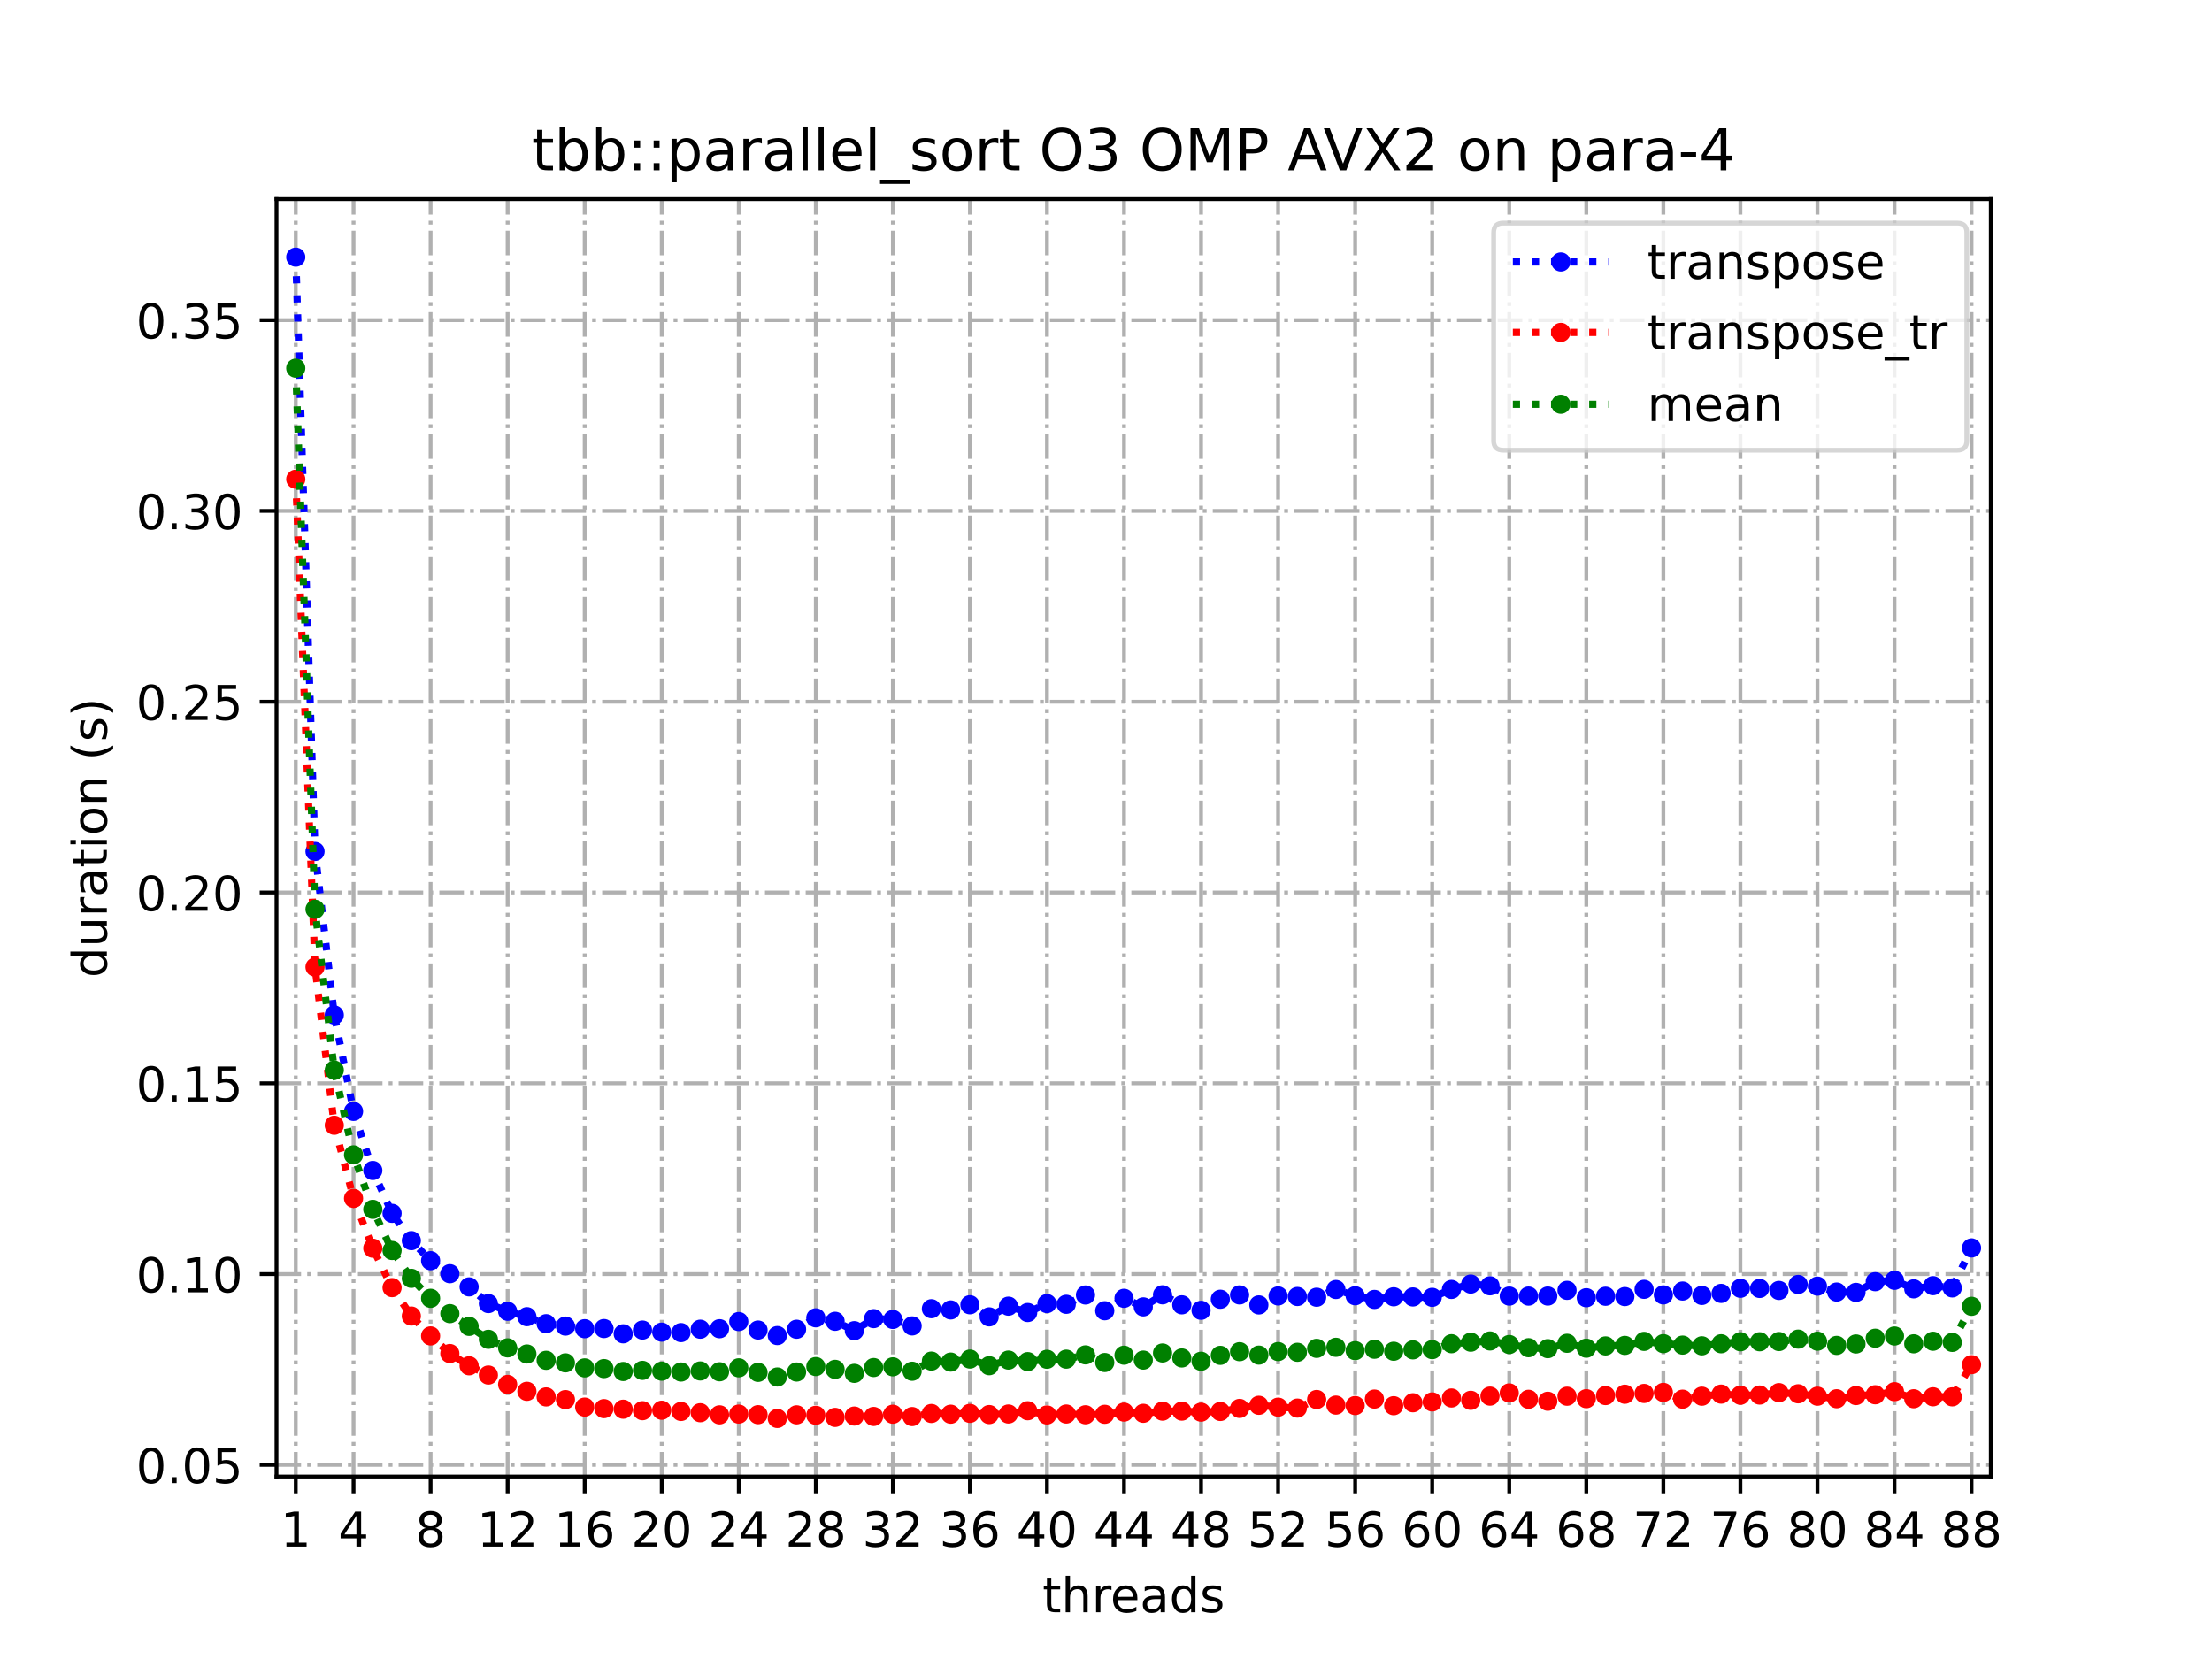 <?xml version="1.0" encoding="utf-8" standalone="no"?>
<!DOCTYPE svg PUBLIC "-//W3C//DTD SVG 1.1//EN"
  "http://www.w3.org/Graphics/SVG/1.1/DTD/svg11.dtd">
<!-- Created with matplotlib (https://matplotlib.org/) -->
<svg height="345.6pt" version="1.1" viewBox="0 0 460.8 345.6" width="460.8pt" xmlns="http://www.w3.org/2000/svg" xmlns:xlink="http://www.w3.org/1999/xlink">
 <defs>
  <style type="text/css">
*{stroke-linecap:butt;stroke-linejoin:round;}
  </style>
 </defs>
 <g id="figure_1">
  <g id="patch_1">
   <path d="M 0 345.6 
L 460.8 345.6 
L 460.8 0 
L 0 0 
z
" style="fill:#ffffff;"/>
  </g>
  <g id="axes_1">
   <g id="patch_2">
    <path d="M 57.6 307.584 
L 414.72 307.584 
L 414.72 41.472 
L 57.6 41.472 
z
" style="fill:#ffffff;"/>
   </g>
   <g id="matplotlib.axis_1">
    <g id="xtick_1">
     <g id="line2d_1">
      <path clip-path="url(#p70f9472bbb)" d="M 61.613 307.584 
L 61.613 41.472 
" style="fill:none;stroke:#b0b0b0;stroke-dasharray:5.12,1.28,0.8,1.28;stroke-dashoffset:0;stroke-width:0.8;"/>
     </g>
     <g id="line2d_2">
      <defs>
       <path d="M 0 0 
L 0 3.5 
" id="me743cb6f99" style="stroke:#000000;stroke-width:0.8;"/>
      </defs>
      <g>
       <use style="stroke:#000000;stroke-width:0.8;" x="61.613" xlink:href="#me743cb6f99" y="307.584"/>
      </g>
     </g>
     <g id="text_1">
      <!-- 1 -->
      <defs>
       <path d="M 12.406 8.297 
L 28.516 8.297 
L 28.516 63.922 
L 10.984 60.406 
L 10.984 69.391 
L 28.422 72.906 
L 38.281 72.906 
L 38.281 8.297 
L 54.391 8.297 
L 54.391 0 
L 12.406 0 
z
" id="DejaVuSans-49"/>
      </defs>
      <g transform="translate(58.431 322.182)scale(0.1 -0.1)">
       <use xlink:href="#DejaVuSans-49"/>
      </g>
     </g>
    </g>
    <g id="xtick_2">
     <g id="line2d_3">
      <path clip-path="url(#p70f9472bbb)" d="M 73.65 307.584 
L 73.65 41.472 
" style="fill:none;stroke:#b0b0b0;stroke-dasharray:5.12,1.28,0.8,1.28;stroke-dashoffset:0;stroke-width:0.8;"/>
     </g>
     <g id="line2d_4">
      <g>
       <use style="stroke:#000000;stroke-width:0.8;" x="73.65" xlink:href="#me743cb6f99" y="307.584"/>
      </g>
     </g>
     <g id="text_2">
      <!-- 4 -->
      <defs>
       <path d="M 37.797 64.312 
L 12.891 25.391 
L 37.797 25.391 
z
M 35.203 72.906 
L 47.609 72.906 
L 47.609 25.391 
L 58.016 25.391 
L 58.016 17.188 
L 47.609 17.188 
L 47.609 0 
L 37.797 0 
L 37.797 17.188 
L 4.891 17.188 
L 4.891 26.703 
z
" id="DejaVuSans-52"/>
      </defs>
      <g transform="translate(70.469 322.182)scale(0.1 -0.1)">
       <use xlink:href="#DejaVuSans-52"/>
      </g>
     </g>
    </g>
    <g id="xtick_3">
     <g id="line2d_5">
      <path clip-path="url(#p70f9472bbb)" d="M 89.701 307.584 
L 89.701 41.472 
" style="fill:none;stroke:#b0b0b0;stroke-dasharray:5.12,1.28,0.8,1.28;stroke-dashoffset:0;stroke-width:0.8;"/>
     </g>
     <g id="line2d_6">
      <g>
       <use style="stroke:#000000;stroke-width:0.8;" x="89.701" xlink:href="#me743cb6f99" y="307.584"/>
      </g>
     </g>
     <g id="text_3">
      <!-- 8 -->
      <defs>
       <path d="M 31.781 34.625 
Q 24.75 34.625 20.719 30.859 
Q 16.703 27.094 16.703 20.516 
Q 16.703 13.922 20.719 10.156 
Q 24.75 6.391 31.781 6.391 
Q 38.812 6.391 42.859 10.172 
Q 46.922 13.969 46.922 20.516 
Q 46.922 27.094 42.891 30.859 
Q 38.875 34.625 31.781 34.625 
z
M 21.922 38.812 
Q 15.578 40.375 12.031 44.719 
Q 8.5 49.078 8.5 55.328 
Q 8.5 64.062 14.719 69.141 
Q 20.953 74.219 31.781 74.219 
Q 42.672 74.219 48.875 69.141 
Q 55.078 64.062 55.078 55.328 
Q 55.078 49.078 51.531 44.719 
Q 48 40.375 41.703 38.812 
Q 48.828 37.156 52.797 32.312 
Q 56.781 27.484 56.781 20.516 
Q 56.781 9.906 50.312 4.234 
Q 43.844 -1.422 31.781 -1.422 
Q 19.734 -1.422 13.25 4.234 
Q 6.781 9.906 6.781 20.516 
Q 6.781 27.484 10.781 32.312 
Q 14.797 37.156 21.922 38.812 
z
M 18.312 54.391 
Q 18.312 48.734 21.844 45.562 
Q 25.391 42.391 31.781 42.391 
Q 38.141 42.391 41.719 45.562 
Q 45.312 48.734 45.312 54.391 
Q 45.312 60.062 41.719 63.234 
Q 38.141 66.406 31.781 66.406 
Q 25.391 66.406 21.844 63.234 
Q 18.312 60.062 18.312 54.391 
z
" id="DejaVuSans-56"/>
      </defs>
      <g transform="translate(86.519 322.182)scale(0.1 -0.1)">
       <use xlink:href="#DejaVuSans-56"/>
      </g>
     </g>
    </g>
    <g id="xtick_4">
     <g id="line2d_7">
      <path clip-path="url(#p70f9472bbb)" d="M 105.751 307.584 
L 105.751 41.472 
" style="fill:none;stroke:#b0b0b0;stroke-dasharray:5.12,1.28,0.8,1.28;stroke-dashoffset:0;stroke-width:0.8;"/>
     </g>
     <g id="line2d_8">
      <g>
       <use style="stroke:#000000;stroke-width:0.8;" x="105.751" xlink:href="#me743cb6f99" y="307.584"/>
      </g>
     </g>
     <g id="text_4">
      <!-- 12 -->
      <defs>
       <path d="M 19.188 8.297 
L 53.609 8.297 
L 53.609 0 
L 7.328 0 
L 7.328 8.297 
Q 12.938 14.109 22.625 23.891 
Q 32.328 33.688 34.812 36.531 
Q 39.547 41.844 41.422 45.531 
Q 43.312 49.219 43.312 52.781 
Q 43.312 58.594 39.234 62.25 
Q 35.156 65.922 28.609 65.922 
Q 23.969 65.922 18.812 64.312 
Q 13.672 62.703 7.812 59.422 
L 7.812 69.391 
Q 13.766 71.781 18.938 73 
Q 24.125 74.219 28.422 74.219 
Q 39.75 74.219 46.484 68.547 
Q 53.219 62.891 53.219 53.422 
Q 53.219 48.922 51.531 44.891 
Q 49.859 40.875 45.406 35.406 
Q 44.188 33.984 37.641 27.219 
Q 31.109 20.453 19.188 8.297 
z
" id="DejaVuSans-50"/>
      </defs>
      <g transform="translate(99.389 322.182)scale(0.1 -0.1)">
       <use xlink:href="#DejaVuSans-49"/>
       <use x="63.623" xlink:href="#DejaVuSans-50"/>
      </g>
     </g>
    </g>
    <g id="xtick_5">
     <g id="line2d_9">
      <path clip-path="url(#p70f9472bbb)" d="M 121.801 307.584 
L 121.801 41.472 
" style="fill:none;stroke:#b0b0b0;stroke-dasharray:5.12,1.28,0.8,1.28;stroke-dashoffset:0;stroke-width:0.8;"/>
     </g>
     <g id="line2d_10">
      <g>
       <use style="stroke:#000000;stroke-width:0.8;" x="121.801" xlink:href="#me743cb6f99" y="307.584"/>
      </g>
     </g>
     <g id="text_5">
      <!-- 16 -->
      <defs>
       <path d="M 33.016 40.375 
Q 26.375 40.375 22.484 35.828 
Q 18.609 31.297 18.609 23.391 
Q 18.609 15.531 22.484 10.953 
Q 26.375 6.391 33.016 6.391 
Q 39.656 6.391 43.531 10.953 
Q 47.406 15.531 47.406 23.391 
Q 47.406 31.297 43.531 35.828 
Q 39.656 40.375 33.016 40.375 
z
M 52.594 71.297 
L 52.594 62.312 
Q 48.875 64.062 45.094 64.984 
Q 41.312 65.922 37.594 65.922 
Q 27.828 65.922 22.672 59.328 
Q 17.531 52.734 16.797 39.406 
Q 19.672 43.656 24.016 45.922 
Q 28.375 48.188 33.594 48.188 
Q 44.578 48.188 50.953 41.516 
Q 57.328 34.859 57.328 23.391 
Q 57.328 12.156 50.688 5.359 
Q 44.047 -1.422 33.016 -1.422 
Q 20.359 -1.422 13.672 8.266 
Q 6.984 17.969 6.984 36.375 
Q 6.984 53.656 15.188 63.938 
Q 23.391 74.219 37.203 74.219 
Q 40.922 74.219 44.703 73.484 
Q 48.484 72.75 52.594 71.297 
z
" id="DejaVuSans-54"/>
      </defs>
      <g transform="translate(115.439 322.182)scale(0.1 -0.1)">
       <use xlink:href="#DejaVuSans-49"/>
       <use x="63.623" xlink:href="#DejaVuSans-54"/>
      </g>
     </g>
    </g>
    <g id="xtick_6">
     <g id="line2d_11">
      <path clip-path="url(#p70f9472bbb)" d="M 137.852 307.584 
L 137.852 41.472 
" style="fill:none;stroke:#b0b0b0;stroke-dasharray:5.12,1.28,0.8,1.28;stroke-dashoffset:0;stroke-width:0.8;"/>
     </g>
     <g id="line2d_12">
      <g>
       <use style="stroke:#000000;stroke-width:0.8;" x="137.852" xlink:href="#me743cb6f99" y="307.584"/>
      </g>
     </g>
     <g id="text_6">
      <!-- 20 -->
      <defs>
       <path d="M 31.781 66.406 
Q 24.172 66.406 20.328 58.906 
Q 16.5 51.422 16.5 36.375 
Q 16.5 21.391 20.328 13.891 
Q 24.172 6.391 31.781 6.391 
Q 39.453 6.391 43.281 13.891 
Q 47.125 21.391 47.125 36.375 
Q 47.125 51.422 43.281 58.906 
Q 39.453 66.406 31.781 66.406 
z
M 31.781 74.219 
Q 44.047 74.219 50.516 64.516 
Q 56.984 54.828 56.984 36.375 
Q 56.984 17.969 50.516 8.266 
Q 44.047 -1.422 31.781 -1.422 
Q 19.531 -1.422 13.062 8.266 
Q 6.594 17.969 6.594 36.375 
Q 6.594 54.828 13.062 64.516 
Q 19.531 74.219 31.781 74.219 
z
" id="DejaVuSans-48"/>
      </defs>
      <g transform="translate(131.489 322.182)scale(0.1 -0.1)">
       <use xlink:href="#DejaVuSans-50"/>
       <use x="63.623" xlink:href="#DejaVuSans-48"/>
      </g>
     </g>
    </g>
    <g id="xtick_7">
     <g id="line2d_13">
      <path clip-path="url(#p70f9472bbb)" d="M 153.902 307.584 
L 153.902 41.472 
" style="fill:none;stroke:#b0b0b0;stroke-dasharray:5.12,1.28,0.8,1.28;stroke-dashoffset:0;stroke-width:0.8;"/>
     </g>
     <g id="line2d_14">
      <g>
       <use style="stroke:#000000;stroke-width:0.8;" x="153.902" xlink:href="#me743cb6f99" y="307.584"/>
      </g>
     </g>
     <g id="text_7">
      <!-- 24 -->
      <g transform="translate(147.54 322.182)scale(0.1 -0.1)">
       <use xlink:href="#DejaVuSans-50"/>
       <use x="63.623" xlink:href="#DejaVuSans-52"/>
      </g>
     </g>
    </g>
    <g id="xtick_8">
     <g id="line2d_15">
      <path clip-path="url(#p70f9472bbb)" d="M 169.952 307.584 
L 169.952 41.472 
" style="fill:none;stroke:#b0b0b0;stroke-dasharray:5.12,1.28,0.8,1.28;stroke-dashoffset:0;stroke-width:0.8;"/>
     </g>
     <g id="line2d_16">
      <g>
       <use style="stroke:#000000;stroke-width:0.8;" x="169.952" xlink:href="#me743cb6f99" y="307.584"/>
      </g>
     </g>
     <g id="text_8">
      <!-- 28 -->
      <g transform="translate(163.59 322.182)scale(0.1 -0.1)">
       <use xlink:href="#DejaVuSans-50"/>
       <use x="63.623" xlink:href="#DejaVuSans-56"/>
      </g>
     </g>
    </g>
    <g id="xtick_9">
     <g id="line2d_17">
      <path clip-path="url(#p70f9472bbb)" d="M 186.003 307.584 
L 186.003 41.472 
" style="fill:none;stroke:#b0b0b0;stroke-dasharray:5.12,1.28,0.8,1.28;stroke-dashoffset:0;stroke-width:0.8;"/>
     </g>
     <g id="line2d_18">
      <g>
       <use style="stroke:#000000;stroke-width:0.8;" x="186.003" xlink:href="#me743cb6f99" y="307.584"/>
      </g>
     </g>
     <g id="text_9">
      <!-- 32 -->
      <defs>
       <path d="M 40.578 39.312 
Q 47.656 37.797 51.625 33 
Q 55.609 28.219 55.609 21.188 
Q 55.609 10.406 48.188 4.484 
Q 40.766 -1.422 27.094 -1.422 
Q 22.516 -1.422 17.656 -0.516 
Q 12.797 0.391 7.625 2.203 
L 7.625 11.719 
Q 11.719 9.328 16.594 8.109 
Q 21.484 6.891 26.812 6.891 
Q 36.078 6.891 40.938 10.547 
Q 45.797 14.203 45.797 21.188 
Q 45.797 27.641 41.281 31.266 
Q 36.766 34.906 28.719 34.906 
L 20.219 34.906 
L 20.219 43.016 
L 29.109 43.016 
Q 36.375 43.016 40.234 45.922 
Q 44.094 48.828 44.094 54.297 
Q 44.094 59.906 40.109 62.906 
Q 36.141 65.922 28.719 65.922 
Q 24.656 65.922 20.016 65.031 
Q 15.375 64.156 9.812 62.312 
L 9.812 71.094 
Q 15.438 72.656 20.344 73.438 
Q 25.25 74.219 29.594 74.219 
Q 40.828 74.219 47.359 69.109 
Q 53.906 64.016 53.906 55.328 
Q 53.906 49.266 50.438 45.094 
Q 46.969 40.922 40.578 39.312 
z
" id="DejaVuSans-51"/>
      </defs>
      <g transform="translate(179.64 322.182)scale(0.1 -0.1)">
       <use xlink:href="#DejaVuSans-51"/>
       <use x="63.623" xlink:href="#DejaVuSans-50"/>
      </g>
     </g>
    </g>
    <g id="xtick_10">
     <g id="line2d_19">
      <path clip-path="url(#p70f9472bbb)" d="M 202.053 307.584 
L 202.053 41.472 
" style="fill:none;stroke:#b0b0b0;stroke-dasharray:5.12,1.28,0.8,1.28;stroke-dashoffset:0;stroke-width:0.8;"/>
     </g>
     <g id="line2d_20">
      <g>
       <use style="stroke:#000000;stroke-width:0.8;" x="202.053" xlink:href="#me743cb6f99" y="307.584"/>
      </g>
     </g>
     <g id="text_10">
      <!-- 36 -->
      <g transform="translate(195.691 322.182)scale(0.1 -0.1)">
       <use xlink:href="#DejaVuSans-51"/>
       <use x="63.623" xlink:href="#DejaVuSans-54"/>
      </g>
     </g>
    </g>
    <g id="xtick_11">
     <g id="line2d_21">
      <path clip-path="url(#p70f9472bbb)" d="M 218.103 307.584 
L 218.103 41.472 
" style="fill:none;stroke:#b0b0b0;stroke-dasharray:5.12,1.28,0.8,1.28;stroke-dashoffset:0;stroke-width:0.8;"/>
     </g>
     <g id="line2d_22">
      <g>
       <use style="stroke:#000000;stroke-width:0.8;" x="218.103" xlink:href="#me743cb6f99" y="307.584"/>
      </g>
     </g>
     <g id="text_11">
      <!-- 40 -->
      <g transform="translate(211.741 322.182)scale(0.1 -0.1)">
       <use xlink:href="#DejaVuSans-52"/>
       <use x="63.623" xlink:href="#DejaVuSans-48"/>
      </g>
     </g>
    </g>
    <g id="xtick_12">
     <g id="line2d_23">
      <path clip-path="url(#p70f9472bbb)" d="M 234.154 307.584 
L 234.154 41.472 
" style="fill:none;stroke:#b0b0b0;stroke-dasharray:5.12,1.28,0.8,1.28;stroke-dashoffset:0;stroke-width:0.8;"/>
     </g>
     <g id="line2d_24">
      <g>
       <use style="stroke:#000000;stroke-width:0.8;" x="234.154" xlink:href="#me743cb6f99" y="307.584"/>
      </g>
     </g>
     <g id="text_12">
      <!-- 44 -->
      <g transform="translate(227.791 322.182)scale(0.1 -0.1)">
       <use xlink:href="#DejaVuSans-52"/>
       <use x="63.623" xlink:href="#DejaVuSans-52"/>
      </g>
     </g>
    </g>
    <g id="xtick_13">
     <g id="line2d_25">
      <path clip-path="url(#p70f9472bbb)" d="M 250.204 307.584 
L 250.204 41.472 
" style="fill:none;stroke:#b0b0b0;stroke-dasharray:5.12,1.28,0.8,1.28;stroke-dashoffset:0;stroke-width:0.8;"/>
     </g>
     <g id="line2d_26">
      <g>
       <use style="stroke:#000000;stroke-width:0.8;" x="250.204" xlink:href="#me743cb6f99" y="307.584"/>
      </g>
     </g>
     <g id="text_13">
      <!-- 48 -->
      <g transform="translate(243.842 322.182)scale(0.1 -0.1)">
       <use xlink:href="#DejaVuSans-52"/>
       <use x="63.623" xlink:href="#DejaVuSans-56"/>
      </g>
     </g>
    </g>
    <g id="xtick_14">
     <g id="line2d_27">
      <path clip-path="url(#p70f9472bbb)" d="M 266.254 307.584 
L 266.254 41.472 
" style="fill:none;stroke:#b0b0b0;stroke-dasharray:5.12,1.28,0.8,1.28;stroke-dashoffset:0;stroke-width:0.8;"/>
     </g>
     <g id="line2d_28">
      <g>
       <use style="stroke:#000000;stroke-width:0.8;" x="266.254" xlink:href="#me743cb6f99" y="307.584"/>
      </g>
     </g>
     <g id="text_14">
      <!-- 52 -->
      <defs>
       <path d="M 10.797 72.906 
L 49.516 72.906 
L 49.516 64.594 
L 19.828 64.594 
L 19.828 46.734 
Q 21.969 47.469 24.109 47.828 
Q 26.266 48.188 28.422 48.188 
Q 40.625 48.188 47.75 41.5 
Q 54.891 34.812 54.891 23.391 
Q 54.891 11.625 47.562 5.094 
Q 40.234 -1.422 26.906 -1.422 
Q 22.312 -1.422 17.547 -0.641 
Q 12.797 0.141 7.719 1.703 
L 7.719 11.625 
Q 12.109 9.234 16.797 8.062 
Q 21.484 6.891 26.703 6.891 
Q 35.156 6.891 40.078 11.328 
Q 45.016 15.766 45.016 23.391 
Q 45.016 31 40.078 35.438 
Q 35.156 39.891 26.703 39.891 
Q 22.75 39.891 18.812 39.016 
Q 14.891 38.141 10.797 36.281 
z
" id="DejaVuSans-53"/>
      </defs>
      <g transform="translate(259.892 322.182)scale(0.1 -0.1)">
       <use xlink:href="#DejaVuSans-53"/>
       <use x="63.623" xlink:href="#DejaVuSans-50"/>
      </g>
     </g>
    </g>
    <g id="xtick_15">
     <g id="line2d_29">
      <path clip-path="url(#p70f9472bbb)" d="M 282.305 307.584 
L 282.305 41.472 
" style="fill:none;stroke:#b0b0b0;stroke-dasharray:5.12,1.28,0.8,1.28;stroke-dashoffset:0;stroke-width:0.8;"/>
     </g>
     <g id="line2d_30">
      <g>
       <use style="stroke:#000000;stroke-width:0.8;" x="282.305" xlink:href="#me743cb6f99" y="307.584"/>
      </g>
     </g>
     <g id="text_15">
      <!-- 56 -->
      <g transform="translate(275.942 322.182)scale(0.1 -0.1)">
       <use xlink:href="#DejaVuSans-53"/>
       <use x="63.623" xlink:href="#DejaVuSans-54"/>
      </g>
     </g>
    </g>
    <g id="xtick_16">
     <g id="line2d_31">
      <path clip-path="url(#p70f9472bbb)" d="M 298.355 307.584 
L 298.355 41.472 
" style="fill:none;stroke:#b0b0b0;stroke-dasharray:5.12,1.28,0.8,1.28;stroke-dashoffset:0;stroke-width:0.8;"/>
     </g>
     <g id="line2d_32">
      <g>
       <use style="stroke:#000000;stroke-width:0.8;" x="298.355" xlink:href="#me743cb6f99" y="307.584"/>
      </g>
     </g>
     <g id="text_16">
      <!-- 60 -->
      <g transform="translate(291.993 322.182)scale(0.1 -0.1)">
       <use xlink:href="#DejaVuSans-54"/>
       <use x="63.623" xlink:href="#DejaVuSans-48"/>
      </g>
     </g>
    </g>
    <g id="xtick_17">
     <g id="line2d_33">
      <path clip-path="url(#p70f9472bbb)" d="M 314.405 307.584 
L 314.405 41.472 
" style="fill:none;stroke:#b0b0b0;stroke-dasharray:5.12,1.28,0.8,1.28;stroke-dashoffset:0;stroke-width:0.8;"/>
     </g>
     <g id="line2d_34">
      <g>
       <use style="stroke:#000000;stroke-width:0.8;" x="314.405" xlink:href="#me743cb6f99" y="307.584"/>
      </g>
     </g>
     <g id="text_17">
      <!-- 64 -->
      <g transform="translate(308.043 322.182)scale(0.1 -0.1)">
       <use xlink:href="#DejaVuSans-54"/>
       <use x="63.623" xlink:href="#DejaVuSans-52"/>
      </g>
     </g>
    </g>
    <g id="xtick_18">
     <g id="line2d_35">
      <path clip-path="url(#p70f9472bbb)" d="M 330.456 307.584 
L 330.456 41.472 
" style="fill:none;stroke:#b0b0b0;stroke-dasharray:5.12,1.28,0.8,1.28;stroke-dashoffset:0;stroke-width:0.8;"/>
     </g>
     <g id="line2d_36">
      <g>
       <use style="stroke:#000000;stroke-width:0.8;" x="330.456" xlink:href="#me743cb6f99" y="307.584"/>
      </g>
     </g>
     <g id="text_18">
      <!-- 68 -->
      <g transform="translate(324.093 322.182)scale(0.1 -0.1)">
       <use xlink:href="#DejaVuSans-54"/>
       <use x="63.623" xlink:href="#DejaVuSans-56"/>
      </g>
     </g>
    </g>
    <g id="xtick_19">
     <g id="line2d_37">
      <path clip-path="url(#p70f9472bbb)" d="M 346.506 307.584 
L 346.506 41.472 
" style="fill:none;stroke:#b0b0b0;stroke-dasharray:5.12,1.28,0.8,1.28;stroke-dashoffset:0;stroke-width:0.8;"/>
     </g>
     <g id="line2d_38">
      <g>
       <use style="stroke:#000000;stroke-width:0.8;" x="346.506" xlink:href="#me743cb6f99" y="307.584"/>
      </g>
     </g>
     <g id="text_19">
      <!-- 72 -->
      <defs>
       <path d="M 8.203 72.906 
L 55.078 72.906 
L 55.078 68.703 
L 28.609 0 
L 18.312 0 
L 43.219 64.594 
L 8.203 64.594 
z
" id="DejaVuSans-55"/>
      </defs>
      <g transform="translate(340.144 322.182)scale(0.1 -0.1)">
       <use xlink:href="#DejaVuSans-55"/>
       <use x="63.623" xlink:href="#DejaVuSans-50"/>
      </g>
     </g>
    </g>
    <g id="xtick_20">
     <g id="line2d_39">
      <path clip-path="url(#p70f9472bbb)" d="M 362.556 307.584 
L 362.556 41.472 
" style="fill:none;stroke:#b0b0b0;stroke-dasharray:5.12,1.28,0.8,1.28;stroke-dashoffset:0;stroke-width:0.8;"/>
     </g>
     <g id="line2d_40">
      <g>
       <use style="stroke:#000000;stroke-width:0.8;" x="362.556" xlink:href="#me743cb6f99" y="307.584"/>
      </g>
     </g>
     <g id="text_20">
      <!-- 76 -->
      <g transform="translate(356.194 322.182)scale(0.1 -0.1)">
       <use xlink:href="#DejaVuSans-55"/>
       <use x="63.623" xlink:href="#DejaVuSans-54"/>
      </g>
     </g>
    </g>
    <g id="xtick_21">
     <g id="line2d_41">
      <path clip-path="url(#p70f9472bbb)" d="M 378.607 307.584 
L 378.607 41.472 
" style="fill:none;stroke:#b0b0b0;stroke-dasharray:5.12,1.28,0.8,1.28;stroke-dashoffset:0;stroke-width:0.8;"/>
     </g>
     <g id="line2d_42">
      <g>
       <use style="stroke:#000000;stroke-width:0.8;" x="378.607" xlink:href="#me743cb6f99" y="307.584"/>
      </g>
     </g>
     <g id="text_21">
      <!-- 80 -->
      <g transform="translate(372.244 322.182)scale(0.1 -0.1)">
       <use xlink:href="#DejaVuSans-56"/>
       <use x="63.623" xlink:href="#DejaVuSans-48"/>
      </g>
     </g>
    </g>
    <g id="xtick_22">
     <g id="line2d_43">
      <path clip-path="url(#p70f9472bbb)" d="M 394.657 307.584 
L 394.657 41.472 
" style="fill:none;stroke:#b0b0b0;stroke-dasharray:5.12,1.28,0.8,1.28;stroke-dashoffset:0;stroke-width:0.8;"/>
     </g>
     <g id="line2d_44">
      <g>
       <use style="stroke:#000000;stroke-width:0.8;" x="394.657" xlink:href="#me743cb6f99" y="307.584"/>
      </g>
     </g>
     <g id="text_22">
      <!-- 84 -->
      <g transform="translate(388.295 322.182)scale(0.1 -0.1)">
       <use xlink:href="#DejaVuSans-56"/>
       <use x="63.623" xlink:href="#DejaVuSans-52"/>
      </g>
     </g>
    </g>
    <g id="xtick_23">
     <g id="line2d_45">
      <path clip-path="url(#p70f9472bbb)" d="M 410.707 307.584 
L 410.707 41.472 
" style="fill:none;stroke:#b0b0b0;stroke-dasharray:5.12,1.28,0.8,1.28;stroke-dashoffset:0;stroke-width:0.8;"/>
     </g>
     <g id="line2d_46">
      <g>
       <use style="stroke:#000000;stroke-width:0.8;" x="410.707" xlink:href="#me743cb6f99" y="307.584"/>
      </g>
     </g>
     <g id="text_23">
      <!-- 88 -->
      <g transform="translate(404.345 322.182)scale(0.1 -0.1)">
       <use xlink:href="#DejaVuSans-56"/>
       <use x="63.623" xlink:href="#DejaVuSans-56"/>
      </g>
     </g>
    </g>
    <g id="text_24">
     <!-- threads -->
     <defs>
      <path d="M 18.312 70.219 
L 18.312 54.688 
L 36.812 54.688 
L 36.812 47.703 
L 18.312 47.703 
L 18.312 18.016 
Q 18.312 11.328 20.141 9.422 
Q 21.969 7.516 27.594 7.516 
L 36.812 7.516 
L 36.812 0 
L 27.594 0 
Q 17.188 0 13.234 3.875 
Q 9.281 7.766 9.281 18.016 
L 9.281 47.703 
L 2.688 47.703 
L 2.688 54.688 
L 9.281 54.688 
L 9.281 70.219 
z
" id="DejaVuSans-116"/>
      <path d="M 54.891 33.016 
L 54.891 0 
L 45.906 0 
L 45.906 32.719 
Q 45.906 40.484 42.875 44.328 
Q 39.844 48.188 33.797 48.188 
Q 26.516 48.188 22.312 43.547 
Q 18.109 38.922 18.109 30.906 
L 18.109 0 
L 9.078 0 
L 9.078 75.984 
L 18.109 75.984 
L 18.109 46.188 
Q 21.344 51.125 25.703 53.562 
Q 30.078 56 35.797 56 
Q 45.219 56 50.047 50.172 
Q 54.891 44.344 54.891 33.016 
z
" id="DejaVuSans-104"/>
      <path d="M 41.109 46.297 
Q 39.594 47.172 37.812 47.578 
Q 36.031 48 33.891 48 
Q 26.266 48 22.188 43.047 
Q 18.109 38.094 18.109 28.812 
L 18.109 0 
L 9.078 0 
L 9.078 54.688 
L 18.109 54.688 
L 18.109 46.188 
Q 20.953 51.172 25.484 53.578 
Q 30.031 56 36.531 56 
Q 37.453 56 38.578 55.875 
Q 39.703 55.766 41.062 55.516 
z
" id="DejaVuSans-114"/>
      <path d="M 56.203 29.594 
L 56.203 25.203 
L 14.891 25.203 
Q 15.484 15.922 20.484 11.062 
Q 25.484 6.203 34.422 6.203 
Q 39.594 6.203 44.453 7.469 
Q 49.312 8.734 54.109 11.281 
L 54.109 2.781 
Q 49.266 0.734 44.188 -0.344 
Q 39.109 -1.422 33.891 -1.422 
Q 20.797 -1.422 13.156 6.188 
Q 5.516 13.812 5.516 26.812 
Q 5.516 40.234 12.766 48.109 
Q 20.016 56 32.328 56 
Q 43.359 56 49.781 48.891 
Q 56.203 41.797 56.203 29.594 
z
M 47.219 32.234 
Q 47.125 39.594 43.094 43.984 
Q 39.062 48.391 32.422 48.391 
Q 24.906 48.391 20.391 44.141 
Q 15.875 39.891 15.188 32.172 
z
" id="DejaVuSans-101"/>
      <path d="M 34.281 27.484 
Q 23.391 27.484 19.188 25 
Q 14.984 22.516 14.984 16.5 
Q 14.984 11.719 18.141 8.906 
Q 21.297 6.109 26.703 6.109 
Q 34.188 6.109 38.703 11.406 
Q 43.219 16.703 43.219 25.484 
L 43.219 27.484 
z
M 52.203 31.203 
L 52.203 0 
L 43.219 0 
L 43.219 8.297 
Q 40.141 3.328 35.547 0.953 
Q 30.953 -1.422 24.312 -1.422 
Q 15.922 -1.422 10.953 3.297 
Q 6 8.016 6 15.922 
Q 6 25.141 12.172 29.828 
Q 18.359 34.516 30.609 34.516 
L 43.219 34.516 
L 43.219 35.406 
Q 43.219 41.609 39.141 45 
Q 35.062 48.391 27.688 48.391 
Q 23 48.391 18.547 47.266 
Q 14.109 46.141 10.016 43.891 
L 10.016 52.203 
Q 14.938 54.109 19.578 55.047 
Q 24.219 56 28.609 56 
Q 40.484 56 46.344 49.844 
Q 52.203 43.703 52.203 31.203 
z
" id="DejaVuSans-97"/>
      <path d="M 45.406 46.391 
L 45.406 75.984 
L 54.391 75.984 
L 54.391 0 
L 45.406 0 
L 45.406 8.203 
Q 42.578 3.328 38.25 0.953 
Q 33.938 -1.422 27.875 -1.422 
Q 17.969 -1.422 11.734 6.484 
Q 5.516 14.406 5.516 27.297 
Q 5.516 40.188 11.734 48.094 
Q 17.969 56 27.875 56 
Q 33.938 56 38.25 53.625 
Q 42.578 51.266 45.406 46.391 
z
M 14.797 27.297 
Q 14.797 17.391 18.875 11.75 
Q 22.953 6.109 30.078 6.109 
Q 37.203 6.109 41.297 11.75 
Q 45.406 17.391 45.406 27.297 
Q 45.406 37.203 41.297 42.844 
Q 37.203 48.484 30.078 48.484 
Q 22.953 48.484 18.875 42.844 
Q 14.797 37.203 14.797 27.297 
z
" id="DejaVuSans-100"/>
      <path d="M 44.281 53.078 
L 44.281 44.578 
Q 40.484 46.531 36.375 47.5 
Q 32.281 48.484 27.875 48.484 
Q 21.188 48.484 17.844 46.438 
Q 14.5 44.391 14.5 40.281 
Q 14.5 37.156 16.891 35.375 
Q 19.281 33.594 26.516 31.984 
L 29.594 31.297 
Q 39.156 29.25 43.188 25.516 
Q 47.219 21.781 47.219 15.094 
Q 47.219 7.469 41.188 3.016 
Q 35.156 -1.422 24.609 -1.422 
Q 20.219 -1.422 15.453 -0.562 
Q 10.688 0.297 5.422 2 
L 5.422 11.281 
Q 10.406 8.688 15.234 7.391 
Q 20.062 6.109 24.812 6.109 
Q 31.156 6.109 34.562 8.281 
Q 37.984 10.453 37.984 14.406 
Q 37.984 18.062 35.516 20.016 
Q 33.062 21.969 24.703 23.781 
L 21.578 24.516 
Q 13.234 26.266 9.516 29.906 
Q 5.812 33.547 5.812 39.891 
Q 5.812 47.609 11.281 51.797 
Q 16.75 56 26.812 56 
Q 31.781 56 36.172 55.266 
Q 40.578 54.547 44.281 53.078 
z
" id="DejaVuSans-115"/>
     </defs>
     <g transform="translate(217.169 335.861)scale(0.1 -0.1)">
      <use xlink:href="#DejaVuSans-116"/>
      <use x="39.209" xlink:href="#DejaVuSans-104"/>
      <use x="102.588" xlink:href="#DejaVuSans-114"/>
      <use x="141.451" xlink:href="#DejaVuSans-101"/>
      <use x="202.975" xlink:href="#DejaVuSans-97"/>
      <use x="264.254" xlink:href="#DejaVuSans-100"/>
      <use x="327.73" xlink:href="#DejaVuSans-115"/>
     </g>
    </g>
   </g>
   <g id="matplotlib.axis_2">
    <g id="ytick_1">
     <g id="line2d_47">
      <path clip-path="url(#p70f9472bbb)" d="M 57.6 305.158 
L 414.72 305.158 
" style="fill:none;stroke:#b0b0b0;stroke-dasharray:5.12,1.28,0.8,1.28;stroke-dashoffset:0;stroke-width:0.8;"/>
     </g>
     <g id="line2d_48">
      <defs>
       <path d="M 0 0 
L -3.5 0 
" id="m879b0afa88" style="stroke:#000000;stroke-width:0.8;"/>
      </defs>
      <g>
       <use style="stroke:#000000;stroke-width:0.8;" x="57.6" xlink:href="#m879b0afa88" y="305.158"/>
      </g>
     </g>
     <g id="text_25">
      <!-- 0.05 -->
      <defs>
       <path d="M 10.688 12.406 
L 21 12.406 
L 21 0 
L 10.688 0 
z
" id="DejaVuSans-46"/>
      </defs>
      <g transform="translate(28.334 308.957)scale(0.1 -0.1)">
       <use xlink:href="#DejaVuSans-48"/>
       <use x="63.623" xlink:href="#DejaVuSans-46"/>
       <use x="95.41" xlink:href="#DejaVuSans-48"/>
       <use x="159.033" xlink:href="#DejaVuSans-53"/>
      </g>
     </g>
    </g>
    <g id="ytick_2">
     <g id="line2d_49">
      <path clip-path="url(#p70f9472bbb)" d="M 57.6 265.414 
L 414.72 265.414 
" style="fill:none;stroke:#b0b0b0;stroke-dasharray:5.12,1.28,0.8,1.28;stroke-dashoffset:0;stroke-width:0.8;"/>
     </g>
     <g id="line2d_50">
      <g>
       <use style="stroke:#000000;stroke-width:0.8;" x="57.6" xlink:href="#m879b0afa88" y="265.414"/>
      </g>
     </g>
     <g id="text_26">
      <!-- 0.10 -->
      <g transform="translate(28.334 269.213)scale(0.1 -0.1)">
       <use xlink:href="#DejaVuSans-48"/>
       <use x="63.623" xlink:href="#DejaVuSans-46"/>
       <use x="95.41" xlink:href="#DejaVuSans-49"/>
       <use x="159.033" xlink:href="#DejaVuSans-48"/>
      </g>
     </g>
    </g>
    <g id="ytick_3">
     <g id="line2d_51">
      <path clip-path="url(#p70f9472bbb)" d="M 57.6 225.67 
L 414.72 225.67 
" style="fill:none;stroke:#b0b0b0;stroke-dasharray:5.12,1.28,0.8,1.28;stroke-dashoffset:0;stroke-width:0.8;"/>
     </g>
     <g id="line2d_52">
      <g>
       <use style="stroke:#000000;stroke-width:0.8;" x="57.6" xlink:href="#m879b0afa88" y="225.67"/>
      </g>
     </g>
     <g id="text_27">
      <!-- 0.15 -->
      <g transform="translate(28.334 229.469)scale(0.1 -0.1)">
       <use xlink:href="#DejaVuSans-48"/>
       <use x="63.623" xlink:href="#DejaVuSans-46"/>
       <use x="95.41" xlink:href="#DejaVuSans-49"/>
       <use x="159.033" xlink:href="#DejaVuSans-53"/>
      </g>
     </g>
    </g>
    <g id="ytick_4">
     <g id="line2d_53">
      <path clip-path="url(#p70f9472bbb)" d="M 57.6 185.925 
L 414.72 185.925 
" style="fill:none;stroke:#b0b0b0;stroke-dasharray:5.12,1.28,0.8,1.28;stroke-dashoffset:0;stroke-width:0.8;"/>
     </g>
     <g id="line2d_54">
      <g>
       <use style="stroke:#000000;stroke-width:0.8;" x="57.6" xlink:href="#m879b0afa88" y="185.925"/>
      </g>
     </g>
     <g id="text_28">
      <!-- 0.20 -->
      <g transform="translate(28.334 189.725)scale(0.1 -0.1)">
       <use xlink:href="#DejaVuSans-48"/>
       <use x="63.623" xlink:href="#DejaVuSans-46"/>
       <use x="95.41" xlink:href="#DejaVuSans-50"/>
       <use x="159.033" xlink:href="#DejaVuSans-48"/>
      </g>
     </g>
    </g>
    <g id="ytick_5">
     <g id="line2d_55">
      <path clip-path="url(#p70f9472bbb)" d="M 57.6 146.181 
L 414.72 146.181 
" style="fill:none;stroke:#b0b0b0;stroke-dasharray:5.12,1.28,0.8,1.28;stroke-dashoffset:0;stroke-width:0.8;"/>
     </g>
     <g id="line2d_56">
      <g>
       <use style="stroke:#000000;stroke-width:0.8;" x="57.6" xlink:href="#m879b0afa88" y="146.181"/>
      </g>
     </g>
     <g id="text_29">
      <!-- 0.25 -->
      <g transform="translate(28.334 149.98)scale(0.1 -0.1)">
       <use xlink:href="#DejaVuSans-48"/>
       <use x="63.623" xlink:href="#DejaVuSans-46"/>
       <use x="95.41" xlink:href="#DejaVuSans-50"/>
       <use x="159.033" xlink:href="#DejaVuSans-53"/>
      </g>
     </g>
    </g>
    <g id="ytick_6">
     <g id="line2d_57">
      <path clip-path="url(#p70f9472bbb)" d="M 57.6 106.437 
L 414.72 106.437 
" style="fill:none;stroke:#b0b0b0;stroke-dasharray:5.12,1.28,0.8,1.28;stroke-dashoffset:0;stroke-width:0.8;"/>
     </g>
     <g id="line2d_58">
      <g>
       <use style="stroke:#000000;stroke-width:0.8;" x="57.6" xlink:href="#m879b0afa88" y="106.437"/>
      </g>
     </g>
     <g id="text_30">
      <!-- 0.30 -->
      <g transform="translate(28.334 110.236)scale(0.1 -0.1)">
       <use xlink:href="#DejaVuSans-48"/>
       <use x="63.623" xlink:href="#DejaVuSans-46"/>
       <use x="95.41" xlink:href="#DejaVuSans-51"/>
       <use x="159.033" xlink:href="#DejaVuSans-48"/>
      </g>
     </g>
    </g>
    <g id="ytick_7">
     <g id="line2d_59">
      <path clip-path="url(#p70f9472bbb)" d="M 57.6 66.693 
L 414.72 66.693 
" style="fill:none;stroke:#b0b0b0;stroke-dasharray:5.12,1.28,0.8,1.28;stroke-dashoffset:0;stroke-width:0.8;"/>
     </g>
     <g id="line2d_60">
      <g>
       <use style="stroke:#000000;stroke-width:0.8;" x="57.6" xlink:href="#m879b0afa88" y="66.693"/>
      </g>
     </g>
     <g id="text_31">
      <!-- 0.35 -->
      <g transform="translate(28.334 70.492)scale(0.1 -0.1)">
       <use xlink:href="#DejaVuSans-48"/>
       <use x="63.623" xlink:href="#DejaVuSans-46"/>
       <use x="95.41" xlink:href="#DejaVuSans-51"/>
       <use x="159.033" xlink:href="#DejaVuSans-53"/>
      </g>
     </g>
    </g>
    <g id="text_32">
     <!-- duration (s) -->
     <defs>
      <path d="M 8.5 21.578 
L 8.5 54.688 
L 17.484 54.688 
L 17.484 21.922 
Q 17.484 14.156 20.5 10.266 
Q 23.531 6.391 29.594 6.391 
Q 36.859 6.391 41.078 11.031 
Q 45.312 15.672 45.312 23.688 
L 45.312 54.688 
L 54.297 54.688 
L 54.297 0 
L 45.312 0 
L 45.312 8.406 
Q 42.047 3.422 37.719 1 
Q 33.406 -1.422 27.688 -1.422 
Q 18.266 -1.422 13.375 4.438 
Q 8.5 10.297 8.5 21.578 
z
M 31.109 56 
z
" id="DejaVuSans-117"/>
      <path d="M 9.422 54.688 
L 18.406 54.688 
L 18.406 0 
L 9.422 0 
z
M 9.422 75.984 
L 18.406 75.984 
L 18.406 64.594 
L 9.422 64.594 
z
" id="DejaVuSans-105"/>
      <path d="M 30.609 48.391 
Q 23.391 48.391 19.188 42.75 
Q 14.984 37.109 14.984 27.297 
Q 14.984 17.484 19.156 11.844 
Q 23.344 6.203 30.609 6.203 
Q 37.797 6.203 41.984 11.859 
Q 46.188 17.531 46.188 27.297 
Q 46.188 37.016 41.984 42.703 
Q 37.797 48.391 30.609 48.391 
z
M 30.609 56 
Q 42.328 56 49.016 48.375 
Q 55.719 40.766 55.719 27.297 
Q 55.719 13.875 49.016 6.219 
Q 42.328 -1.422 30.609 -1.422 
Q 18.844 -1.422 12.172 6.219 
Q 5.516 13.875 5.516 27.297 
Q 5.516 40.766 12.172 48.375 
Q 18.844 56 30.609 56 
z
" id="DejaVuSans-111"/>
      <path d="M 54.891 33.016 
L 54.891 0 
L 45.906 0 
L 45.906 32.719 
Q 45.906 40.484 42.875 44.328 
Q 39.844 48.188 33.797 48.188 
Q 26.516 48.188 22.312 43.547 
Q 18.109 38.922 18.109 30.906 
L 18.109 0 
L 9.078 0 
L 9.078 54.688 
L 18.109 54.688 
L 18.109 46.188 
Q 21.344 51.125 25.703 53.562 
Q 30.078 56 35.797 56 
Q 45.219 56 50.047 50.172 
Q 54.891 44.344 54.891 33.016 
z
" id="DejaVuSans-110"/>
      <path id="DejaVuSans-32"/>
      <path d="M 31 75.875 
Q 24.469 64.656 21.281 53.656 
Q 18.109 42.672 18.109 31.391 
Q 18.109 20.125 21.312 9.062 
Q 24.516 -2 31 -13.188 
L 23.188 -13.188 
Q 15.875 -1.703 12.234 9.375 
Q 8.594 20.453 8.594 31.391 
Q 8.594 42.281 12.203 53.312 
Q 15.828 64.359 23.188 75.875 
z
" id="DejaVuSans-40"/>
      <path d="M 8.016 75.875 
L 15.828 75.875 
Q 23.141 64.359 26.781 53.312 
Q 30.422 42.281 30.422 31.391 
Q 30.422 20.453 26.781 9.375 
Q 23.141 -1.703 15.828 -13.188 
L 8.016 -13.188 
Q 14.5 -2 17.703 9.062 
Q 20.906 20.125 20.906 31.391 
Q 20.906 42.672 17.703 53.656 
Q 14.5 64.656 8.016 75.875 
z
" id="DejaVuSans-41"/>
     </defs>
     <g transform="translate(22.255 203.663)rotate(-90)scale(0.1 -0.1)">
      <use xlink:href="#DejaVuSans-100"/>
      <use x="63.477" xlink:href="#DejaVuSans-117"/>
      <use x="126.855" xlink:href="#DejaVuSans-114"/>
      <use x="167.969" xlink:href="#DejaVuSans-97"/>
      <use x="229.248" xlink:href="#DejaVuSans-116"/>
      <use x="268.457" xlink:href="#DejaVuSans-105"/>
      <use x="296.24" xlink:href="#DejaVuSans-111"/>
      <use x="357.422" xlink:href="#DejaVuSans-110"/>
      <use x="420.801" xlink:href="#DejaVuSans-32"/>
      <use x="452.588" xlink:href="#DejaVuSans-40"/>
      <use x="491.602" xlink:href="#DejaVuSans-115"/>
      <use x="543.701" xlink:href="#DejaVuSans-41"/>
     </g>
    </g>
   </g>
   <g id="line2d_61">
    <path clip-path="url(#p70f9472bbb)" d="M 61.613 53.568 
L 65.625 177.373 
L 69.638 211.444 
L 73.65 231.521 
L 77.663 243.834 
L 81.676 252.765 
L 85.688 258.451 
L 89.701 262.624 
L 93.713 265.338 
L 97.726 268.085 
L 101.738 271.558 
L 105.751 273.163 
L 109.764 274.285 
L 113.776 275.75 
L 117.789 276.248 
L 121.801 276.791 
L 125.814 276.762 
L 129.827 277.858 
L 133.839 277.078 
L 137.852 277.513 
L 141.864 277.607 
L 145.877 276.898 
L 149.889 276.798 
L 153.902 275.304 
L 157.915 277.076 
L 161.927 278.221 
L 165.94 276.906 
L 169.952 274.527 
L 173.965 275.251 
L 177.978 277.204 
L 181.99 274.693 
L 186.003 274.865 
L 190.015 276.215 
L 194.028 272.63 
L 198.04 272.888 
L 202.053 271.808 
L 206.066 274.327 
L 210.078 272.099 
L 214.091 273.421 
L 218.103 271.563 
L 222.116 271.711 
L 226.129 269.773 
L 230.141 273.054 
L 234.154 270.461 
L 238.166 272.248 
L 242.179 269.736 
L 246.191 271.821 
L 250.204 272.967 
L 254.217 270.657 
L 258.229 269.76 
L 262.242 271.842 
L 266.254 269.972 
L 270.267 270.083 
L 274.28 270.239 
L 278.292 268.627 
L 282.305 269.93 
L 286.317 270.696 
L 290.33 270.146 
L 294.342 270.181 
L 298.355 270.262 
L 302.368 268.612 
L 306.38 267.495 
L 310.393 267.859 
L 314.405 270.001 
L 318.418 270.002 
L 322.431 269.993 
L 326.443 268.804 
L 330.456 270.338 
L 334.468 270.035 
L 338.481 270.102 
L 342.493 268.592 
L 346.506 269.754 
L 350.519 268.948 
L 354.531 269.862 
L 358.544 269.441 
L 362.556 268.38 
L 366.569 268.411 
L 370.582 268.824 
L 374.594 267.579 
L 378.607 267.931 
L 382.619 269.161 
L 386.632 269.231 
L 390.644 266.999 
L 394.657 266.713 
L 398.67 268.495 
L 402.682 267.832 
L 406.695 268.302 
L 410.707 259.976 
" style="fill:none;stroke:#0000ff;stroke-dasharray:1.5,2.475;stroke-dashoffset:0;stroke-width:1.5;"/>
    <defs>
     <path d="M 0 1.5 
C 0.398 1.5 0.779 1.342 1.061 1.061 
C 1.342 0.779 1.5 0.398 1.5 0 
C 1.5 -0.398 1.342 -0.779 1.061 -1.061 
C 0.779 -1.342 0.398 -1.5 0 -1.5 
C -0.398 -1.5 -0.779 -1.342 -1.061 -1.061 
C -1.342 -0.779 -1.5 -0.398 -1.5 0 
C -1.5 0.398 -1.342 0.779 -1.061 1.061 
C -0.779 1.342 -0.398 1.5 0 1.5 
z
" id="mf16252445c" style="stroke:#0000ff;"/>
    </defs>
    <g clip-path="url(#p70f9472bbb)">
     <use style="fill:#0000ff;stroke:#0000ff;" x="61.613" xlink:href="#mf16252445c" y="53.568"/>
     <use style="fill:#0000ff;stroke:#0000ff;" x="65.625" xlink:href="#mf16252445c" y="177.373"/>
     <use style="fill:#0000ff;stroke:#0000ff;" x="69.638" xlink:href="#mf16252445c" y="211.444"/>
     <use style="fill:#0000ff;stroke:#0000ff;" x="73.65" xlink:href="#mf16252445c" y="231.521"/>
     <use style="fill:#0000ff;stroke:#0000ff;" x="77.663" xlink:href="#mf16252445c" y="243.834"/>
     <use style="fill:#0000ff;stroke:#0000ff;" x="81.676" xlink:href="#mf16252445c" y="252.765"/>
     <use style="fill:#0000ff;stroke:#0000ff;" x="85.688" xlink:href="#mf16252445c" y="258.451"/>
     <use style="fill:#0000ff;stroke:#0000ff;" x="89.701" xlink:href="#mf16252445c" y="262.624"/>
     <use style="fill:#0000ff;stroke:#0000ff;" x="93.713" xlink:href="#mf16252445c" y="265.338"/>
     <use style="fill:#0000ff;stroke:#0000ff;" x="97.726" xlink:href="#mf16252445c" y="268.085"/>
     <use style="fill:#0000ff;stroke:#0000ff;" x="101.738" xlink:href="#mf16252445c" y="271.558"/>
     <use style="fill:#0000ff;stroke:#0000ff;" x="105.751" xlink:href="#mf16252445c" y="273.163"/>
     <use style="fill:#0000ff;stroke:#0000ff;" x="109.764" xlink:href="#mf16252445c" y="274.285"/>
     <use style="fill:#0000ff;stroke:#0000ff;" x="113.776" xlink:href="#mf16252445c" y="275.75"/>
     <use style="fill:#0000ff;stroke:#0000ff;" x="117.789" xlink:href="#mf16252445c" y="276.248"/>
     <use style="fill:#0000ff;stroke:#0000ff;" x="121.801" xlink:href="#mf16252445c" y="276.791"/>
     <use style="fill:#0000ff;stroke:#0000ff;" x="125.814" xlink:href="#mf16252445c" y="276.762"/>
     <use style="fill:#0000ff;stroke:#0000ff;" x="129.827" xlink:href="#mf16252445c" y="277.858"/>
     <use style="fill:#0000ff;stroke:#0000ff;" x="133.839" xlink:href="#mf16252445c" y="277.078"/>
     <use style="fill:#0000ff;stroke:#0000ff;" x="137.852" xlink:href="#mf16252445c" y="277.513"/>
     <use style="fill:#0000ff;stroke:#0000ff;" x="141.864" xlink:href="#mf16252445c" y="277.607"/>
     <use style="fill:#0000ff;stroke:#0000ff;" x="145.877" xlink:href="#mf16252445c" y="276.898"/>
     <use style="fill:#0000ff;stroke:#0000ff;" x="149.889" xlink:href="#mf16252445c" y="276.798"/>
     <use style="fill:#0000ff;stroke:#0000ff;" x="153.902" xlink:href="#mf16252445c" y="275.304"/>
     <use style="fill:#0000ff;stroke:#0000ff;" x="157.915" xlink:href="#mf16252445c" y="277.076"/>
     <use style="fill:#0000ff;stroke:#0000ff;" x="161.927" xlink:href="#mf16252445c" y="278.221"/>
     <use style="fill:#0000ff;stroke:#0000ff;" x="165.94" xlink:href="#mf16252445c" y="276.906"/>
     <use style="fill:#0000ff;stroke:#0000ff;" x="169.952" xlink:href="#mf16252445c" y="274.527"/>
     <use style="fill:#0000ff;stroke:#0000ff;" x="173.965" xlink:href="#mf16252445c" y="275.251"/>
     <use style="fill:#0000ff;stroke:#0000ff;" x="177.978" xlink:href="#mf16252445c" y="277.204"/>
     <use style="fill:#0000ff;stroke:#0000ff;" x="181.99" xlink:href="#mf16252445c" y="274.693"/>
     <use style="fill:#0000ff;stroke:#0000ff;" x="186.003" xlink:href="#mf16252445c" y="274.865"/>
     <use style="fill:#0000ff;stroke:#0000ff;" x="190.015" xlink:href="#mf16252445c" y="276.215"/>
     <use style="fill:#0000ff;stroke:#0000ff;" x="194.028" xlink:href="#mf16252445c" y="272.63"/>
     <use style="fill:#0000ff;stroke:#0000ff;" x="198.04" xlink:href="#mf16252445c" y="272.888"/>
     <use style="fill:#0000ff;stroke:#0000ff;" x="202.053" xlink:href="#mf16252445c" y="271.808"/>
     <use style="fill:#0000ff;stroke:#0000ff;" x="206.066" xlink:href="#mf16252445c" y="274.327"/>
     <use style="fill:#0000ff;stroke:#0000ff;" x="210.078" xlink:href="#mf16252445c" y="272.099"/>
     <use style="fill:#0000ff;stroke:#0000ff;" x="214.091" xlink:href="#mf16252445c" y="273.421"/>
     <use style="fill:#0000ff;stroke:#0000ff;" x="218.103" xlink:href="#mf16252445c" y="271.563"/>
     <use style="fill:#0000ff;stroke:#0000ff;" x="222.116" xlink:href="#mf16252445c" y="271.711"/>
     <use style="fill:#0000ff;stroke:#0000ff;" x="226.129" xlink:href="#mf16252445c" y="269.773"/>
     <use style="fill:#0000ff;stroke:#0000ff;" x="230.141" xlink:href="#mf16252445c" y="273.054"/>
     <use style="fill:#0000ff;stroke:#0000ff;" x="234.154" xlink:href="#mf16252445c" y="270.461"/>
     <use style="fill:#0000ff;stroke:#0000ff;" x="238.166" xlink:href="#mf16252445c" y="272.248"/>
     <use style="fill:#0000ff;stroke:#0000ff;" x="242.179" xlink:href="#mf16252445c" y="269.736"/>
     <use style="fill:#0000ff;stroke:#0000ff;" x="246.191" xlink:href="#mf16252445c" y="271.821"/>
     <use style="fill:#0000ff;stroke:#0000ff;" x="250.204" xlink:href="#mf16252445c" y="272.967"/>
     <use style="fill:#0000ff;stroke:#0000ff;" x="254.217" xlink:href="#mf16252445c" y="270.657"/>
     <use style="fill:#0000ff;stroke:#0000ff;" x="258.229" xlink:href="#mf16252445c" y="269.76"/>
     <use style="fill:#0000ff;stroke:#0000ff;" x="262.242" xlink:href="#mf16252445c" y="271.842"/>
     <use style="fill:#0000ff;stroke:#0000ff;" x="266.254" xlink:href="#mf16252445c" y="269.972"/>
     <use style="fill:#0000ff;stroke:#0000ff;" x="270.267" xlink:href="#mf16252445c" y="270.083"/>
     <use style="fill:#0000ff;stroke:#0000ff;" x="274.28" xlink:href="#mf16252445c" y="270.239"/>
     <use style="fill:#0000ff;stroke:#0000ff;" x="278.292" xlink:href="#mf16252445c" y="268.627"/>
     <use style="fill:#0000ff;stroke:#0000ff;" x="282.305" xlink:href="#mf16252445c" y="269.93"/>
     <use style="fill:#0000ff;stroke:#0000ff;" x="286.317" xlink:href="#mf16252445c" y="270.696"/>
     <use style="fill:#0000ff;stroke:#0000ff;" x="290.33" xlink:href="#mf16252445c" y="270.146"/>
     <use style="fill:#0000ff;stroke:#0000ff;" x="294.342" xlink:href="#mf16252445c" y="270.181"/>
     <use style="fill:#0000ff;stroke:#0000ff;" x="298.355" xlink:href="#mf16252445c" y="270.262"/>
     <use style="fill:#0000ff;stroke:#0000ff;" x="302.368" xlink:href="#mf16252445c" y="268.612"/>
     <use style="fill:#0000ff;stroke:#0000ff;" x="306.38" xlink:href="#mf16252445c" y="267.495"/>
     <use style="fill:#0000ff;stroke:#0000ff;" x="310.393" xlink:href="#mf16252445c" y="267.859"/>
     <use style="fill:#0000ff;stroke:#0000ff;" x="314.405" xlink:href="#mf16252445c" y="270.001"/>
     <use style="fill:#0000ff;stroke:#0000ff;" x="318.418" xlink:href="#mf16252445c" y="270.002"/>
     <use style="fill:#0000ff;stroke:#0000ff;" x="322.431" xlink:href="#mf16252445c" y="269.993"/>
     <use style="fill:#0000ff;stroke:#0000ff;" x="326.443" xlink:href="#mf16252445c" y="268.804"/>
     <use style="fill:#0000ff;stroke:#0000ff;" x="330.456" xlink:href="#mf16252445c" y="270.338"/>
     <use style="fill:#0000ff;stroke:#0000ff;" x="334.468" xlink:href="#mf16252445c" y="270.035"/>
     <use style="fill:#0000ff;stroke:#0000ff;" x="338.481" xlink:href="#mf16252445c" y="270.102"/>
     <use style="fill:#0000ff;stroke:#0000ff;" x="342.493" xlink:href="#mf16252445c" y="268.592"/>
     <use style="fill:#0000ff;stroke:#0000ff;" x="346.506" xlink:href="#mf16252445c" y="269.754"/>
     <use style="fill:#0000ff;stroke:#0000ff;" x="350.519" xlink:href="#mf16252445c" y="268.948"/>
     <use style="fill:#0000ff;stroke:#0000ff;" x="354.531" xlink:href="#mf16252445c" y="269.862"/>
     <use style="fill:#0000ff;stroke:#0000ff;" x="358.544" xlink:href="#mf16252445c" y="269.441"/>
     <use style="fill:#0000ff;stroke:#0000ff;" x="362.556" xlink:href="#mf16252445c" y="268.38"/>
     <use style="fill:#0000ff;stroke:#0000ff;" x="366.569" xlink:href="#mf16252445c" y="268.411"/>
     <use style="fill:#0000ff;stroke:#0000ff;" x="370.582" xlink:href="#mf16252445c" y="268.824"/>
     <use style="fill:#0000ff;stroke:#0000ff;" x="374.594" xlink:href="#mf16252445c" y="267.579"/>
     <use style="fill:#0000ff;stroke:#0000ff;" x="378.607" xlink:href="#mf16252445c" y="267.931"/>
     <use style="fill:#0000ff;stroke:#0000ff;" x="382.619" xlink:href="#mf16252445c" y="269.161"/>
     <use style="fill:#0000ff;stroke:#0000ff;" x="386.632" xlink:href="#mf16252445c" y="269.231"/>
     <use style="fill:#0000ff;stroke:#0000ff;" x="390.644" xlink:href="#mf16252445c" y="266.999"/>
     <use style="fill:#0000ff;stroke:#0000ff;" x="394.657" xlink:href="#mf16252445c" y="266.713"/>
     <use style="fill:#0000ff;stroke:#0000ff;" x="398.67" xlink:href="#mf16252445c" y="268.495"/>
     <use style="fill:#0000ff;stroke:#0000ff;" x="402.682" xlink:href="#mf16252445c" y="267.832"/>
     <use style="fill:#0000ff;stroke:#0000ff;" x="406.695" xlink:href="#mf16252445c" y="268.302"/>
     <use style="fill:#0000ff;stroke:#0000ff;" x="410.707" xlink:href="#mf16252445c" y="259.976"/>
    </g>
   </g>
   <g id="line2d_62">
    <path clip-path="url(#p70f9472bbb)" d="M 61.613 99.832 
L 65.625 201.456 
L 69.638 234.415 
L 73.65 249.646 
L 77.663 260.029 
L 81.676 268.238 
L 85.688 274.156 
L 89.701 278.297 
L 93.713 281.966 
L 97.726 284.522 
L 101.738 286.447 
L 105.751 288.405 
L 109.764 289.835 
L 113.776 291.003 
L 117.789 291.562 
L 121.801 293.121 
L 125.814 293.442 
L 129.827 293.563 
L 133.839 293.871 
L 137.852 293.776 
L 141.864 294.032 
L 145.877 294.294 
L 149.889 294.736 
L 153.902 294.579 
L 157.915 294.701 
L 161.927 295.488 
L 165.94 294.733 
L 169.952 294.829 
L 173.965 295.274 
L 177.978 294.989 
L 181.99 295.073 
L 186.003 294.604 
L 190.015 295.097 
L 194.028 294.451 
L 198.04 294.602 
L 202.053 294.429 
L 206.066 294.679 
L 210.078 294.559 
L 214.091 293.881 
L 218.103 294.759 
L 222.116 294.563 
L 226.129 294.718 
L 230.141 294.623 
L 234.154 294.169 
L 238.166 294.415 
L 242.179 293.964 
L 246.191 293.96 
L 250.204 294.18 
L 254.217 294.034 
L 258.229 293.398 
L 262.242 292.748 
L 266.254 293.137 
L 270.267 293.33 
L 274.28 291.541 
L 278.292 292.709 
L 282.305 292.801 
L 286.317 291.45 
L 290.33 292.833 
L 294.342 292.218 
L 298.355 292.049 
L 302.368 291.227 
L 306.38 291.713 
L 310.393 290.839 
L 314.405 290.174 
L 318.418 291.497 
L 322.431 291.906 
L 326.443 290.858 
L 330.456 291.373 
L 334.468 290.72 
L 338.481 290.442 
L 342.493 290.279 
L 346.506 290.061 
L 350.519 291.47 
L 354.531 290.853 
L 358.544 290.418 
L 362.556 290.65 
L 366.569 290.613 
L 370.582 290.11 
L 374.594 290.349 
L 378.607 290.854 
L 382.619 291.382 
L 386.632 290.718 
L 390.644 290.553 
L 394.657 289.916 
L 398.67 291.383 
L 402.682 290.976 
L 406.695 290.988 
L 410.707 284.286 
" style="fill:none;stroke:#ff0000;stroke-dasharray:1.5,2.475;stroke-dashoffset:0;stroke-width:1.5;"/>
    <defs>
     <path d="M 0 1.5 
C 0.398 1.5 0.779 1.342 1.061 1.061 
C 1.342 0.779 1.5 0.398 1.5 0 
C 1.5 -0.398 1.342 -0.779 1.061 -1.061 
C 0.779 -1.342 0.398 -1.5 0 -1.5 
C -0.398 -1.5 -0.779 -1.342 -1.061 -1.061 
C -1.342 -0.779 -1.5 -0.398 -1.5 0 
C -1.5 0.398 -1.342 0.779 -1.061 1.061 
C -0.779 1.342 -0.398 1.5 0 1.5 
z
" id="m2cf242084a" style="stroke:#ff0000;"/>
    </defs>
    <g clip-path="url(#p70f9472bbb)">
     <use style="fill:#ff0000;stroke:#ff0000;" x="61.613" xlink:href="#m2cf242084a" y="99.832"/>
     <use style="fill:#ff0000;stroke:#ff0000;" x="65.625" xlink:href="#m2cf242084a" y="201.456"/>
     <use style="fill:#ff0000;stroke:#ff0000;" x="69.638" xlink:href="#m2cf242084a" y="234.415"/>
     <use style="fill:#ff0000;stroke:#ff0000;" x="73.65" xlink:href="#m2cf242084a" y="249.646"/>
     <use style="fill:#ff0000;stroke:#ff0000;" x="77.663" xlink:href="#m2cf242084a" y="260.029"/>
     <use style="fill:#ff0000;stroke:#ff0000;" x="81.676" xlink:href="#m2cf242084a" y="268.238"/>
     <use style="fill:#ff0000;stroke:#ff0000;" x="85.688" xlink:href="#m2cf242084a" y="274.156"/>
     <use style="fill:#ff0000;stroke:#ff0000;" x="89.701" xlink:href="#m2cf242084a" y="278.297"/>
     <use style="fill:#ff0000;stroke:#ff0000;" x="93.713" xlink:href="#m2cf242084a" y="281.966"/>
     <use style="fill:#ff0000;stroke:#ff0000;" x="97.726" xlink:href="#m2cf242084a" y="284.522"/>
     <use style="fill:#ff0000;stroke:#ff0000;" x="101.738" xlink:href="#m2cf242084a" y="286.447"/>
     <use style="fill:#ff0000;stroke:#ff0000;" x="105.751" xlink:href="#m2cf242084a" y="288.405"/>
     <use style="fill:#ff0000;stroke:#ff0000;" x="109.764" xlink:href="#m2cf242084a" y="289.835"/>
     <use style="fill:#ff0000;stroke:#ff0000;" x="113.776" xlink:href="#m2cf242084a" y="291.003"/>
     <use style="fill:#ff0000;stroke:#ff0000;" x="117.789" xlink:href="#m2cf242084a" y="291.562"/>
     <use style="fill:#ff0000;stroke:#ff0000;" x="121.801" xlink:href="#m2cf242084a" y="293.121"/>
     <use style="fill:#ff0000;stroke:#ff0000;" x="125.814" xlink:href="#m2cf242084a" y="293.442"/>
     <use style="fill:#ff0000;stroke:#ff0000;" x="129.827" xlink:href="#m2cf242084a" y="293.563"/>
     <use style="fill:#ff0000;stroke:#ff0000;" x="133.839" xlink:href="#m2cf242084a" y="293.871"/>
     <use style="fill:#ff0000;stroke:#ff0000;" x="137.852" xlink:href="#m2cf242084a" y="293.776"/>
     <use style="fill:#ff0000;stroke:#ff0000;" x="141.864" xlink:href="#m2cf242084a" y="294.032"/>
     <use style="fill:#ff0000;stroke:#ff0000;" x="145.877" xlink:href="#m2cf242084a" y="294.294"/>
     <use style="fill:#ff0000;stroke:#ff0000;" x="149.889" xlink:href="#m2cf242084a" y="294.736"/>
     <use style="fill:#ff0000;stroke:#ff0000;" x="153.902" xlink:href="#m2cf242084a" y="294.579"/>
     <use style="fill:#ff0000;stroke:#ff0000;" x="157.915" xlink:href="#m2cf242084a" y="294.701"/>
     <use style="fill:#ff0000;stroke:#ff0000;" x="161.927" xlink:href="#m2cf242084a" y="295.488"/>
     <use style="fill:#ff0000;stroke:#ff0000;" x="165.94" xlink:href="#m2cf242084a" y="294.733"/>
     <use style="fill:#ff0000;stroke:#ff0000;" x="169.952" xlink:href="#m2cf242084a" y="294.829"/>
     <use style="fill:#ff0000;stroke:#ff0000;" x="173.965" xlink:href="#m2cf242084a" y="295.274"/>
     <use style="fill:#ff0000;stroke:#ff0000;" x="177.978" xlink:href="#m2cf242084a" y="294.989"/>
     <use style="fill:#ff0000;stroke:#ff0000;" x="181.99" xlink:href="#m2cf242084a" y="295.073"/>
     <use style="fill:#ff0000;stroke:#ff0000;" x="186.003" xlink:href="#m2cf242084a" y="294.604"/>
     <use style="fill:#ff0000;stroke:#ff0000;" x="190.015" xlink:href="#m2cf242084a" y="295.097"/>
     <use style="fill:#ff0000;stroke:#ff0000;" x="194.028" xlink:href="#m2cf242084a" y="294.451"/>
     <use style="fill:#ff0000;stroke:#ff0000;" x="198.04" xlink:href="#m2cf242084a" y="294.602"/>
     <use style="fill:#ff0000;stroke:#ff0000;" x="202.053" xlink:href="#m2cf242084a" y="294.429"/>
     <use style="fill:#ff0000;stroke:#ff0000;" x="206.066" xlink:href="#m2cf242084a" y="294.679"/>
     <use style="fill:#ff0000;stroke:#ff0000;" x="210.078" xlink:href="#m2cf242084a" y="294.559"/>
     <use style="fill:#ff0000;stroke:#ff0000;" x="214.091" xlink:href="#m2cf242084a" y="293.881"/>
     <use style="fill:#ff0000;stroke:#ff0000;" x="218.103" xlink:href="#m2cf242084a" y="294.759"/>
     <use style="fill:#ff0000;stroke:#ff0000;" x="222.116" xlink:href="#m2cf242084a" y="294.563"/>
     <use style="fill:#ff0000;stroke:#ff0000;" x="226.129" xlink:href="#m2cf242084a" y="294.718"/>
     <use style="fill:#ff0000;stroke:#ff0000;" x="230.141" xlink:href="#m2cf242084a" y="294.623"/>
     <use style="fill:#ff0000;stroke:#ff0000;" x="234.154" xlink:href="#m2cf242084a" y="294.169"/>
     <use style="fill:#ff0000;stroke:#ff0000;" x="238.166" xlink:href="#m2cf242084a" y="294.415"/>
     <use style="fill:#ff0000;stroke:#ff0000;" x="242.179" xlink:href="#m2cf242084a" y="293.964"/>
     <use style="fill:#ff0000;stroke:#ff0000;" x="246.191" xlink:href="#m2cf242084a" y="293.96"/>
     <use style="fill:#ff0000;stroke:#ff0000;" x="250.204" xlink:href="#m2cf242084a" y="294.18"/>
     <use style="fill:#ff0000;stroke:#ff0000;" x="254.217" xlink:href="#m2cf242084a" y="294.034"/>
     <use style="fill:#ff0000;stroke:#ff0000;" x="258.229" xlink:href="#m2cf242084a" y="293.398"/>
     <use style="fill:#ff0000;stroke:#ff0000;" x="262.242" xlink:href="#m2cf242084a" y="292.748"/>
     <use style="fill:#ff0000;stroke:#ff0000;" x="266.254" xlink:href="#m2cf242084a" y="293.137"/>
     <use style="fill:#ff0000;stroke:#ff0000;" x="270.267" xlink:href="#m2cf242084a" y="293.33"/>
     <use style="fill:#ff0000;stroke:#ff0000;" x="274.28" xlink:href="#m2cf242084a" y="291.541"/>
     <use style="fill:#ff0000;stroke:#ff0000;" x="278.292" xlink:href="#m2cf242084a" y="292.709"/>
     <use style="fill:#ff0000;stroke:#ff0000;" x="282.305" xlink:href="#m2cf242084a" y="292.801"/>
     <use style="fill:#ff0000;stroke:#ff0000;" x="286.317" xlink:href="#m2cf242084a" y="291.45"/>
     <use style="fill:#ff0000;stroke:#ff0000;" x="290.33" xlink:href="#m2cf242084a" y="292.833"/>
     <use style="fill:#ff0000;stroke:#ff0000;" x="294.342" xlink:href="#m2cf242084a" y="292.218"/>
     <use style="fill:#ff0000;stroke:#ff0000;" x="298.355" xlink:href="#m2cf242084a" y="292.049"/>
     <use style="fill:#ff0000;stroke:#ff0000;" x="302.368" xlink:href="#m2cf242084a" y="291.227"/>
     <use style="fill:#ff0000;stroke:#ff0000;" x="306.38" xlink:href="#m2cf242084a" y="291.713"/>
     <use style="fill:#ff0000;stroke:#ff0000;" x="310.393" xlink:href="#m2cf242084a" y="290.839"/>
     <use style="fill:#ff0000;stroke:#ff0000;" x="314.405" xlink:href="#m2cf242084a" y="290.174"/>
     <use style="fill:#ff0000;stroke:#ff0000;" x="318.418" xlink:href="#m2cf242084a" y="291.497"/>
     <use style="fill:#ff0000;stroke:#ff0000;" x="322.431" xlink:href="#m2cf242084a" y="291.906"/>
     <use style="fill:#ff0000;stroke:#ff0000;" x="326.443" xlink:href="#m2cf242084a" y="290.858"/>
     <use style="fill:#ff0000;stroke:#ff0000;" x="330.456" xlink:href="#m2cf242084a" y="291.373"/>
     <use style="fill:#ff0000;stroke:#ff0000;" x="334.468" xlink:href="#m2cf242084a" y="290.72"/>
     <use style="fill:#ff0000;stroke:#ff0000;" x="338.481" xlink:href="#m2cf242084a" y="290.442"/>
     <use style="fill:#ff0000;stroke:#ff0000;" x="342.493" xlink:href="#m2cf242084a" y="290.279"/>
     <use style="fill:#ff0000;stroke:#ff0000;" x="346.506" xlink:href="#m2cf242084a" y="290.061"/>
     <use style="fill:#ff0000;stroke:#ff0000;" x="350.519" xlink:href="#m2cf242084a" y="291.47"/>
     <use style="fill:#ff0000;stroke:#ff0000;" x="354.531" xlink:href="#m2cf242084a" y="290.853"/>
     <use style="fill:#ff0000;stroke:#ff0000;" x="358.544" xlink:href="#m2cf242084a" y="290.418"/>
     <use style="fill:#ff0000;stroke:#ff0000;" x="362.556" xlink:href="#m2cf242084a" y="290.65"/>
     <use style="fill:#ff0000;stroke:#ff0000;" x="366.569" xlink:href="#m2cf242084a" y="290.613"/>
     <use style="fill:#ff0000;stroke:#ff0000;" x="370.582" xlink:href="#m2cf242084a" y="290.11"/>
     <use style="fill:#ff0000;stroke:#ff0000;" x="374.594" xlink:href="#m2cf242084a" y="290.349"/>
     <use style="fill:#ff0000;stroke:#ff0000;" x="378.607" xlink:href="#m2cf242084a" y="290.854"/>
     <use style="fill:#ff0000;stroke:#ff0000;" x="382.619" xlink:href="#m2cf242084a" y="291.382"/>
     <use style="fill:#ff0000;stroke:#ff0000;" x="386.632" xlink:href="#m2cf242084a" y="290.718"/>
     <use style="fill:#ff0000;stroke:#ff0000;" x="390.644" xlink:href="#m2cf242084a" y="290.553"/>
     <use style="fill:#ff0000;stroke:#ff0000;" x="394.657" xlink:href="#m2cf242084a" y="289.916"/>
     <use style="fill:#ff0000;stroke:#ff0000;" x="398.67" xlink:href="#m2cf242084a" y="291.383"/>
     <use style="fill:#ff0000;stroke:#ff0000;" x="402.682" xlink:href="#m2cf242084a" y="290.976"/>
     <use style="fill:#ff0000;stroke:#ff0000;" x="406.695" xlink:href="#m2cf242084a" y="290.988"/>
     <use style="fill:#ff0000;stroke:#ff0000;" x="410.707" xlink:href="#m2cf242084a" y="284.286"/>
    </g>
   </g>
   <g id="line2d_63">
    <path clip-path="url(#p70f9472bbb)" d="M 61.613 76.7 
L 65.625 189.414 
L 69.638 222.929 
L 73.65 240.584 
L 77.663 251.932 
L 81.676 260.501 
L 85.688 266.304 
L 89.701 270.46 
L 93.713 273.652 
L 97.726 276.304 
L 101.738 279.003 
L 105.751 280.784 
L 109.764 282.06 
L 113.776 283.377 
L 117.789 283.905 
L 121.801 284.956 
L 125.814 285.102 
L 129.827 285.71 
L 133.839 285.475 
L 137.852 285.645 
L 141.864 285.819 
L 145.877 285.596 
L 149.889 285.767 
L 153.902 284.941 
L 157.915 285.889 
L 161.927 286.855 
L 165.94 285.82 
L 169.952 284.678 
L 173.965 285.263 
L 177.978 286.097 
L 181.99 284.883 
L 186.003 284.734 
L 190.015 285.656 
L 194.028 283.541 
L 198.04 283.745 
L 202.053 283.118 
L 206.066 284.503 
L 210.078 283.329 
L 214.091 283.651 
L 218.103 283.161 
L 222.116 283.137 
L 226.129 282.245 
L 230.141 283.838 
L 234.154 282.315 
L 238.166 283.331 
L 242.179 281.85 
L 246.191 282.891 
L 250.204 283.574 
L 254.217 282.345 
L 258.229 281.579 
L 262.242 282.295 
L 266.254 281.555 
L 270.267 281.706 
L 274.28 280.89 
L 278.292 280.668 
L 282.305 281.365 
L 286.317 281.073 
L 290.33 281.489 
L 294.342 281.199 
L 298.355 281.155 
L 302.368 279.919 
L 306.38 279.604 
L 310.393 279.349 
L 314.405 280.088 
L 318.418 280.75 
L 322.431 280.95 
L 326.443 279.831 
L 330.456 280.855 
L 334.468 280.378 
L 338.481 280.272 
L 342.493 279.435 
L 346.506 279.908 
L 350.519 280.209 
L 354.531 280.357 
L 358.544 279.929 
L 362.556 279.515 
L 366.569 279.512 
L 370.582 279.467 
L 374.594 278.964 
L 378.607 279.392 
L 382.619 280.272 
L 386.632 279.975 
L 390.644 278.776 
L 394.657 278.314 
L 398.67 279.939 
L 402.682 279.404 
L 406.695 279.645 
L 410.707 272.131 
" style="fill:none;stroke:#008000;stroke-dasharray:1.5,2.475;stroke-dashoffset:0;stroke-width:1.5;"/>
    <defs>
     <path d="M 0 1.5 
C 0.398 1.5 0.779 1.342 1.061 1.061 
C 1.342 0.779 1.5 0.398 1.5 0 
C 1.5 -0.398 1.342 -0.779 1.061 -1.061 
C 0.779 -1.342 0.398 -1.5 0 -1.5 
C -0.398 -1.5 -0.779 -1.342 -1.061 -1.061 
C -1.342 -0.779 -1.5 -0.398 -1.5 0 
C -1.5 0.398 -1.342 0.779 -1.061 1.061 
C -0.779 1.342 -0.398 1.5 0 1.5 
z
" id="m13316e594a" style="stroke:#008000;"/>
    </defs>
    <g clip-path="url(#p70f9472bbb)">
     <use style="fill:#008000;stroke:#008000;" x="61.613" xlink:href="#m13316e594a" y="76.7"/>
     <use style="fill:#008000;stroke:#008000;" x="65.625" xlink:href="#m13316e594a" y="189.414"/>
     <use style="fill:#008000;stroke:#008000;" x="69.638" xlink:href="#m13316e594a" y="222.929"/>
     <use style="fill:#008000;stroke:#008000;" x="73.65" xlink:href="#m13316e594a" y="240.584"/>
     <use style="fill:#008000;stroke:#008000;" x="77.663" xlink:href="#m13316e594a" y="251.932"/>
     <use style="fill:#008000;stroke:#008000;" x="81.676" xlink:href="#m13316e594a" y="260.501"/>
     <use style="fill:#008000;stroke:#008000;" x="85.688" xlink:href="#m13316e594a" y="266.304"/>
     <use style="fill:#008000;stroke:#008000;" x="89.701" xlink:href="#m13316e594a" y="270.46"/>
     <use style="fill:#008000;stroke:#008000;" x="93.713" xlink:href="#m13316e594a" y="273.652"/>
     <use style="fill:#008000;stroke:#008000;" x="97.726" xlink:href="#m13316e594a" y="276.304"/>
     <use style="fill:#008000;stroke:#008000;" x="101.738" xlink:href="#m13316e594a" y="279.003"/>
     <use style="fill:#008000;stroke:#008000;" x="105.751" xlink:href="#m13316e594a" y="280.784"/>
     <use style="fill:#008000;stroke:#008000;" x="109.764" xlink:href="#m13316e594a" y="282.06"/>
     <use style="fill:#008000;stroke:#008000;" x="113.776" xlink:href="#m13316e594a" y="283.377"/>
     <use style="fill:#008000;stroke:#008000;" x="117.789" xlink:href="#m13316e594a" y="283.905"/>
     <use style="fill:#008000;stroke:#008000;" x="121.801" xlink:href="#m13316e594a" y="284.956"/>
     <use style="fill:#008000;stroke:#008000;" x="125.814" xlink:href="#m13316e594a" y="285.102"/>
     <use style="fill:#008000;stroke:#008000;" x="129.827" xlink:href="#m13316e594a" y="285.71"/>
     <use style="fill:#008000;stroke:#008000;" x="133.839" xlink:href="#m13316e594a" y="285.475"/>
     <use style="fill:#008000;stroke:#008000;" x="137.852" xlink:href="#m13316e594a" y="285.645"/>
     <use style="fill:#008000;stroke:#008000;" x="141.864" xlink:href="#m13316e594a" y="285.819"/>
     <use style="fill:#008000;stroke:#008000;" x="145.877" xlink:href="#m13316e594a" y="285.596"/>
     <use style="fill:#008000;stroke:#008000;" x="149.889" xlink:href="#m13316e594a" y="285.767"/>
     <use style="fill:#008000;stroke:#008000;" x="153.902" xlink:href="#m13316e594a" y="284.941"/>
     <use style="fill:#008000;stroke:#008000;" x="157.915" xlink:href="#m13316e594a" y="285.889"/>
     <use style="fill:#008000;stroke:#008000;" x="161.927" xlink:href="#m13316e594a" y="286.855"/>
     <use style="fill:#008000;stroke:#008000;" x="165.94" xlink:href="#m13316e594a" y="285.82"/>
     <use style="fill:#008000;stroke:#008000;" x="169.952" xlink:href="#m13316e594a" y="284.678"/>
     <use style="fill:#008000;stroke:#008000;" x="173.965" xlink:href="#m13316e594a" y="285.263"/>
     <use style="fill:#008000;stroke:#008000;" x="177.978" xlink:href="#m13316e594a" y="286.097"/>
     <use style="fill:#008000;stroke:#008000;" x="181.99" xlink:href="#m13316e594a" y="284.883"/>
     <use style="fill:#008000;stroke:#008000;" x="186.003" xlink:href="#m13316e594a" y="284.734"/>
     <use style="fill:#008000;stroke:#008000;" x="190.015" xlink:href="#m13316e594a" y="285.656"/>
     <use style="fill:#008000;stroke:#008000;" x="194.028" xlink:href="#m13316e594a" y="283.541"/>
     <use style="fill:#008000;stroke:#008000;" x="198.04" xlink:href="#m13316e594a" y="283.745"/>
     <use style="fill:#008000;stroke:#008000;" x="202.053" xlink:href="#m13316e594a" y="283.118"/>
     <use style="fill:#008000;stroke:#008000;" x="206.066" xlink:href="#m13316e594a" y="284.503"/>
     <use style="fill:#008000;stroke:#008000;" x="210.078" xlink:href="#m13316e594a" y="283.329"/>
     <use style="fill:#008000;stroke:#008000;" x="214.091" xlink:href="#m13316e594a" y="283.651"/>
     <use style="fill:#008000;stroke:#008000;" x="218.103" xlink:href="#m13316e594a" y="283.161"/>
     <use style="fill:#008000;stroke:#008000;" x="222.116" xlink:href="#m13316e594a" y="283.137"/>
     <use style="fill:#008000;stroke:#008000;" x="226.129" xlink:href="#m13316e594a" y="282.245"/>
     <use style="fill:#008000;stroke:#008000;" x="230.141" xlink:href="#m13316e594a" y="283.838"/>
     <use style="fill:#008000;stroke:#008000;" x="234.154" xlink:href="#m13316e594a" y="282.315"/>
     <use style="fill:#008000;stroke:#008000;" x="238.166" xlink:href="#m13316e594a" y="283.331"/>
     <use style="fill:#008000;stroke:#008000;" x="242.179" xlink:href="#m13316e594a" y="281.85"/>
     <use style="fill:#008000;stroke:#008000;" x="246.191" xlink:href="#m13316e594a" y="282.891"/>
     <use style="fill:#008000;stroke:#008000;" x="250.204" xlink:href="#m13316e594a" y="283.574"/>
     <use style="fill:#008000;stroke:#008000;" x="254.217" xlink:href="#m13316e594a" y="282.345"/>
     <use style="fill:#008000;stroke:#008000;" x="258.229" xlink:href="#m13316e594a" y="281.579"/>
     <use style="fill:#008000;stroke:#008000;" x="262.242" xlink:href="#m13316e594a" y="282.295"/>
     <use style="fill:#008000;stroke:#008000;" x="266.254" xlink:href="#m13316e594a" y="281.555"/>
     <use style="fill:#008000;stroke:#008000;" x="270.267" xlink:href="#m13316e594a" y="281.706"/>
     <use style="fill:#008000;stroke:#008000;" x="274.28" xlink:href="#m13316e594a" y="280.89"/>
     <use style="fill:#008000;stroke:#008000;" x="278.292" xlink:href="#m13316e594a" y="280.668"/>
     <use style="fill:#008000;stroke:#008000;" x="282.305" xlink:href="#m13316e594a" y="281.365"/>
     <use style="fill:#008000;stroke:#008000;" x="286.317" xlink:href="#m13316e594a" y="281.073"/>
     <use style="fill:#008000;stroke:#008000;" x="290.33" xlink:href="#m13316e594a" y="281.489"/>
     <use style="fill:#008000;stroke:#008000;" x="294.342" xlink:href="#m13316e594a" y="281.199"/>
     <use style="fill:#008000;stroke:#008000;" x="298.355" xlink:href="#m13316e594a" y="281.155"/>
     <use style="fill:#008000;stroke:#008000;" x="302.368" xlink:href="#m13316e594a" y="279.919"/>
     <use style="fill:#008000;stroke:#008000;" x="306.38" xlink:href="#m13316e594a" y="279.604"/>
     <use style="fill:#008000;stroke:#008000;" x="310.393" xlink:href="#m13316e594a" y="279.349"/>
     <use style="fill:#008000;stroke:#008000;" x="314.405" xlink:href="#m13316e594a" y="280.088"/>
     <use style="fill:#008000;stroke:#008000;" x="318.418" xlink:href="#m13316e594a" y="280.75"/>
     <use style="fill:#008000;stroke:#008000;" x="322.431" xlink:href="#m13316e594a" y="280.95"/>
     <use style="fill:#008000;stroke:#008000;" x="326.443" xlink:href="#m13316e594a" y="279.831"/>
     <use style="fill:#008000;stroke:#008000;" x="330.456" xlink:href="#m13316e594a" y="280.855"/>
     <use style="fill:#008000;stroke:#008000;" x="334.468" xlink:href="#m13316e594a" y="280.378"/>
     <use style="fill:#008000;stroke:#008000;" x="338.481" xlink:href="#m13316e594a" y="280.272"/>
     <use style="fill:#008000;stroke:#008000;" x="342.493" xlink:href="#m13316e594a" y="279.435"/>
     <use style="fill:#008000;stroke:#008000;" x="346.506" xlink:href="#m13316e594a" y="279.908"/>
     <use style="fill:#008000;stroke:#008000;" x="350.519" xlink:href="#m13316e594a" y="280.209"/>
     <use style="fill:#008000;stroke:#008000;" x="354.531" xlink:href="#m13316e594a" y="280.357"/>
     <use style="fill:#008000;stroke:#008000;" x="358.544" xlink:href="#m13316e594a" y="279.929"/>
     <use style="fill:#008000;stroke:#008000;" x="362.556" xlink:href="#m13316e594a" y="279.515"/>
     <use style="fill:#008000;stroke:#008000;" x="366.569" xlink:href="#m13316e594a" y="279.512"/>
     <use style="fill:#008000;stroke:#008000;" x="370.582" xlink:href="#m13316e594a" y="279.467"/>
     <use style="fill:#008000;stroke:#008000;" x="374.594" xlink:href="#m13316e594a" y="278.964"/>
     <use style="fill:#008000;stroke:#008000;" x="378.607" xlink:href="#m13316e594a" y="279.392"/>
     <use style="fill:#008000;stroke:#008000;" x="382.619" xlink:href="#m13316e594a" y="280.272"/>
     <use style="fill:#008000;stroke:#008000;" x="386.632" xlink:href="#m13316e594a" y="279.975"/>
     <use style="fill:#008000;stroke:#008000;" x="390.644" xlink:href="#m13316e594a" y="278.776"/>
     <use style="fill:#008000;stroke:#008000;" x="394.657" xlink:href="#m13316e594a" y="278.314"/>
     <use style="fill:#008000;stroke:#008000;" x="398.67" xlink:href="#m13316e594a" y="279.939"/>
     <use style="fill:#008000;stroke:#008000;" x="402.682" xlink:href="#m13316e594a" y="279.404"/>
     <use style="fill:#008000;stroke:#008000;" x="406.695" xlink:href="#m13316e594a" y="279.645"/>
     <use style="fill:#008000;stroke:#008000;" x="410.707" xlink:href="#m13316e594a" y="272.131"/>
    </g>
   </g>
   <g id="patch_3">
    <path d="M 57.6 307.584 
L 57.6 41.472 
" style="fill:none;stroke:#000000;stroke-linecap:square;stroke-linejoin:miter;stroke-width:0.8;"/>
   </g>
   <g id="patch_4">
    <path d="M 414.72 307.584 
L 414.72 41.472 
" style="fill:none;stroke:#000000;stroke-linecap:square;stroke-linejoin:miter;stroke-width:0.8;"/>
   </g>
   <g id="patch_5">
    <path d="M 57.6 307.584 
L 414.72 307.584 
" style="fill:none;stroke:#000000;stroke-linecap:square;stroke-linejoin:miter;stroke-width:0.8;"/>
   </g>
   <g id="patch_6">
    <path d="M 57.6 41.472 
L 414.72 41.472 
" style="fill:none;stroke:#000000;stroke-linecap:square;stroke-linejoin:miter;stroke-width:0.8;"/>
   </g>
   <g id="text_33">
    <!-- tbb::parallel_sort O3 OMP AVX2 on para-4 -->
    <defs>
     <path d="M 48.688 27.297 
Q 48.688 37.203 44.609 42.844 
Q 40.531 48.484 33.406 48.484 
Q 26.266 48.484 22.188 42.844 
Q 18.109 37.203 18.109 27.297 
Q 18.109 17.391 22.188 11.75 
Q 26.266 6.109 33.406 6.109 
Q 40.531 6.109 44.609 11.75 
Q 48.688 17.391 48.688 27.297 
z
M 18.109 46.391 
Q 20.953 51.266 25.266 53.625 
Q 29.594 56 35.594 56 
Q 45.562 56 51.781 48.094 
Q 58.016 40.188 58.016 27.297 
Q 58.016 14.406 51.781 6.484 
Q 45.562 -1.422 35.594 -1.422 
Q 29.594 -1.422 25.266 0.953 
Q 20.953 3.328 18.109 8.203 
L 18.109 0 
L 9.078 0 
L 9.078 75.984 
L 18.109 75.984 
z
" id="DejaVuSans-98"/>
     <path d="M 11.719 12.406 
L 22.016 12.406 
L 22.016 0 
L 11.719 0 
z
M 11.719 51.703 
L 22.016 51.703 
L 22.016 39.312 
L 11.719 39.312 
z
" id="DejaVuSans-58"/>
     <path d="M 18.109 8.203 
L 18.109 -20.797 
L 9.078 -20.797 
L 9.078 54.688 
L 18.109 54.688 
L 18.109 46.391 
Q 20.953 51.266 25.266 53.625 
Q 29.594 56 35.594 56 
Q 45.562 56 51.781 48.094 
Q 58.016 40.188 58.016 27.297 
Q 58.016 14.406 51.781 6.484 
Q 45.562 -1.422 35.594 -1.422 
Q 29.594 -1.422 25.266 0.953 
Q 20.953 3.328 18.109 8.203 
z
M 48.688 27.297 
Q 48.688 37.203 44.609 42.844 
Q 40.531 48.484 33.406 48.484 
Q 26.266 48.484 22.188 42.844 
Q 18.109 37.203 18.109 27.297 
Q 18.109 17.391 22.188 11.75 
Q 26.266 6.109 33.406 6.109 
Q 40.531 6.109 44.609 11.75 
Q 48.688 17.391 48.688 27.297 
z
" id="DejaVuSans-112"/>
     <path d="M 9.422 75.984 
L 18.406 75.984 
L 18.406 0 
L 9.422 0 
z
" id="DejaVuSans-108"/>
     <path d="M 50.984 -16.609 
L 50.984 -23.578 
L -0.984 -23.578 
L -0.984 -16.609 
z
" id="DejaVuSans-95"/>
     <path d="M 39.406 66.219 
Q 28.656 66.219 22.328 58.203 
Q 16.016 50.203 16.016 36.375 
Q 16.016 22.609 22.328 14.594 
Q 28.656 6.594 39.406 6.594 
Q 50.141 6.594 56.422 14.594 
Q 62.703 22.609 62.703 36.375 
Q 62.703 50.203 56.422 58.203 
Q 50.141 66.219 39.406 66.219 
z
M 39.406 74.219 
Q 54.734 74.219 63.906 63.938 
Q 73.094 53.656 73.094 36.375 
Q 73.094 19.141 63.906 8.859 
Q 54.734 -1.422 39.406 -1.422 
Q 24.031 -1.422 14.812 8.828 
Q 5.609 19.094 5.609 36.375 
Q 5.609 53.656 14.812 63.938 
Q 24.031 74.219 39.406 74.219 
z
" id="DejaVuSans-79"/>
     <path d="M 9.812 72.906 
L 24.516 72.906 
L 43.109 23.297 
L 61.812 72.906 
L 76.516 72.906 
L 76.516 0 
L 66.891 0 
L 66.891 64.016 
L 48.094 14.016 
L 38.188 14.016 
L 19.391 64.016 
L 19.391 0 
L 9.812 0 
z
" id="DejaVuSans-77"/>
     <path d="M 19.672 64.797 
L 19.672 37.406 
L 32.078 37.406 
Q 38.969 37.406 42.719 40.969 
Q 46.484 44.531 46.484 51.125 
Q 46.484 57.672 42.719 61.234 
Q 38.969 64.797 32.078 64.797 
z
M 9.812 72.906 
L 32.078 72.906 
Q 44.344 72.906 50.609 67.359 
Q 56.891 61.812 56.891 51.125 
Q 56.891 40.328 50.609 34.812 
Q 44.344 29.297 32.078 29.297 
L 19.672 29.297 
L 19.672 0 
L 9.812 0 
z
" id="DejaVuSans-80"/>
     <path d="M 34.188 63.188 
L 20.797 26.906 
L 47.609 26.906 
z
M 28.609 72.906 
L 39.797 72.906 
L 67.578 0 
L 57.328 0 
L 50.688 18.703 
L 17.828 18.703 
L 11.188 0 
L 0.781 0 
z
" id="DejaVuSans-65"/>
     <path d="M 28.609 0 
L 0.781 72.906 
L 11.078 72.906 
L 34.188 11.531 
L 57.328 72.906 
L 67.578 72.906 
L 39.797 0 
z
" id="DejaVuSans-86"/>
     <path d="M 6.297 72.906 
L 16.891 72.906 
L 35.016 45.797 
L 53.219 72.906 
L 63.812 72.906 
L 40.375 37.891 
L 65.375 0 
L 54.781 0 
L 34.281 31 
L 13.625 0 
L 2.984 0 
L 29 38.922 
z
" id="DejaVuSans-88"/>
     <path d="M 4.891 31.391 
L 31.203 31.391 
L 31.203 23.391 
L 4.891 23.391 
z
" id="DejaVuSans-45"/>
    </defs>
    <g transform="translate(110.778 35.472)scale(0.12 -0.12)">
     <use xlink:href="#DejaVuSans-116"/>
     <use x="39.209" xlink:href="#DejaVuSans-98"/>
     <use x="102.686" xlink:href="#DejaVuSans-98"/>
     <use x="166.162" xlink:href="#DejaVuSans-58"/>
     <use x="199.854" xlink:href="#DejaVuSans-58"/>
     <use x="233.545" xlink:href="#DejaVuSans-112"/>
     <use x="297.021" xlink:href="#DejaVuSans-97"/>
     <use x="358.301" xlink:href="#DejaVuSans-114"/>
     <use x="399.414" xlink:href="#DejaVuSans-97"/>
     <use x="460.693" xlink:href="#DejaVuSans-108"/>
     <use x="488.477" xlink:href="#DejaVuSans-108"/>
     <use x="516.26" xlink:href="#DejaVuSans-101"/>
     <use x="577.783" xlink:href="#DejaVuSans-108"/>
     <use x="605.566" xlink:href="#DejaVuSans-95"/>
     <use x="655.566" xlink:href="#DejaVuSans-115"/>
     <use x="707.666" xlink:href="#DejaVuSans-111"/>
     <use x="768.848" xlink:href="#DejaVuSans-114"/>
     <use x="809.961" xlink:href="#DejaVuSans-116"/>
     <use x="849.17" xlink:href="#DejaVuSans-32"/>
     <use x="880.957" xlink:href="#DejaVuSans-79"/>
     <use x="959.668" xlink:href="#DejaVuSans-51"/>
     <use x="1023.291" xlink:href="#DejaVuSans-32"/>
     <use x="1055.078" xlink:href="#DejaVuSans-79"/>
     <use x="1133.789" xlink:href="#DejaVuSans-77"/>
     <use x="1220.068" xlink:href="#DejaVuSans-80"/>
     <use x="1280.371" xlink:href="#DejaVuSans-32"/>
     <use x="1312.158" xlink:href="#DejaVuSans-65"/>
     <use x="1374.191" xlink:href="#DejaVuSans-86"/>
     <use x="1442.6" xlink:href="#DejaVuSans-88"/>
     <use x="1511.105" xlink:href="#DejaVuSans-50"/>
     <use x="1574.729" xlink:href="#DejaVuSans-32"/>
     <use x="1606.516" xlink:href="#DejaVuSans-111"/>
     <use x="1667.697" xlink:href="#DejaVuSans-110"/>
     <use x="1731.076" xlink:href="#DejaVuSans-32"/>
     <use x="1762.863" xlink:href="#DejaVuSans-112"/>
     <use x="1826.34" xlink:href="#DejaVuSans-97"/>
     <use x="1887.619" xlink:href="#DejaVuSans-114"/>
     <use x="1928.732" xlink:href="#DejaVuSans-97"/>
     <use x="1990.012" xlink:href="#DejaVuSans-45"/>
     <use x="2026.096" xlink:href="#DejaVuSans-52"/>
    </g>
   </g>
   <g id="legend_1">
    <g id="patch_7">
     <path d="M 313.153 93.784 
L 407.72 93.784 
Q 409.72 93.784 409.72 91.784 
L 409.72 48.472 
Q 409.72 46.472 407.72 46.472 
L 313.153 46.472 
Q 311.153 46.472 311.153 48.472 
L 311.153 91.784 
Q 311.153 93.784 313.153 93.784 
z
" style="fill:#ffffff;opacity:0.8;stroke:#cccccc;stroke-linejoin:miter;"/>
    </g>
    <g id="line2d_64">
     <path d="M 315.153 54.57 
L 335.153 54.57 
" style="fill:none;stroke:#0000ff;stroke-dasharray:1.5,2.475;stroke-dashoffset:0;stroke-width:1.5;"/>
    </g>
    <g id="line2d_65">
     <g>
      <use style="fill:#0000ff;stroke:#0000ff;" x="325.153" xlink:href="#mf16252445c" y="54.57"/>
     </g>
    </g>
    <g id="text_34">
     <!-- transpose -->
     <g transform="translate(343.153 58.07)scale(0.1 -0.1)">
      <use xlink:href="#DejaVuSans-116"/>
      <use x="39.209" xlink:href="#DejaVuSans-114"/>
      <use x="80.322" xlink:href="#DejaVuSans-97"/>
      <use x="141.602" xlink:href="#DejaVuSans-110"/>
      <use x="204.98" xlink:href="#DejaVuSans-115"/>
      <use x="257.08" xlink:href="#DejaVuSans-112"/>
      <use x="320.557" xlink:href="#DejaVuSans-111"/>
      <use x="381.738" xlink:href="#DejaVuSans-115"/>
      <use x="433.838" xlink:href="#DejaVuSans-101"/>
     </g>
    </g>
    <g id="line2d_66">
     <path d="M 315.153 69.249 
L 335.153 69.249 
" style="fill:none;stroke:#ff0000;stroke-dasharray:1.5,2.475;stroke-dashoffset:0;stroke-width:1.5;"/>
    </g>
    <g id="line2d_67">
     <g>
      <use style="fill:#ff0000;stroke:#ff0000;" x="325.153" xlink:href="#m2cf242084a" y="69.249"/>
     </g>
    </g>
    <g id="text_35">
     <!-- transpose_tr -->
     <g transform="translate(343.153 72.749)scale(0.1 -0.1)">
      <use xlink:href="#DejaVuSans-116"/>
      <use x="39.209" xlink:href="#DejaVuSans-114"/>
      <use x="80.322" xlink:href="#DejaVuSans-97"/>
      <use x="141.602" xlink:href="#DejaVuSans-110"/>
      <use x="204.98" xlink:href="#DejaVuSans-115"/>
      <use x="257.08" xlink:href="#DejaVuSans-112"/>
      <use x="320.557" xlink:href="#DejaVuSans-111"/>
      <use x="381.738" xlink:href="#DejaVuSans-115"/>
      <use x="433.838" xlink:href="#DejaVuSans-101"/>
      <use x="495.361" xlink:href="#DejaVuSans-95"/>
      <use x="545.361" xlink:href="#DejaVuSans-116"/>
      <use x="584.57" xlink:href="#DejaVuSans-114"/>
     </g>
    </g>
    <g id="line2d_68">
     <path d="M 315.153 84.205 
L 335.153 84.205 
" style="fill:none;stroke:#008000;stroke-dasharray:1.5,2.475;stroke-dashoffset:0;stroke-width:1.5;"/>
    </g>
    <g id="line2d_69">
     <g>
      <use style="fill:#008000;stroke:#008000;" x="325.153" xlink:href="#m13316e594a" y="84.205"/>
     </g>
    </g>
    <g id="text_36">
     <!-- mean -->
     <defs>
      <path d="M 52 44.188 
Q 55.375 50.25 60.062 53.125 
Q 64.75 56 71.094 56 
Q 79.641 56 84.281 50.016 
Q 88.922 44.047 88.922 33.016 
L 88.922 0 
L 79.891 0 
L 79.891 32.719 
Q 79.891 40.578 77.094 44.375 
Q 74.312 48.188 68.609 48.188 
Q 61.625 48.188 57.562 43.547 
Q 53.516 38.922 53.516 30.906 
L 53.516 0 
L 44.484 0 
L 44.484 32.719 
Q 44.484 40.625 41.703 44.406 
Q 38.922 48.188 33.109 48.188 
Q 26.219 48.188 22.156 43.531 
Q 18.109 38.875 18.109 30.906 
L 18.109 0 
L 9.078 0 
L 9.078 54.688 
L 18.109 54.688 
L 18.109 46.188 
Q 21.188 51.219 25.484 53.609 
Q 29.781 56 35.688 56 
Q 41.656 56 45.828 52.969 
Q 50 49.953 52 44.188 
z
" id="DejaVuSans-109"/>
     </defs>
     <g transform="translate(343.153 87.705)scale(0.1 -0.1)">
      <use xlink:href="#DejaVuSans-109"/>
      <use x="97.412" xlink:href="#DejaVuSans-101"/>
      <use x="158.936" xlink:href="#DejaVuSans-97"/>
      <use x="220.215" xlink:href="#DejaVuSans-110"/>
     </g>
    </g>
   </g>
  </g>
 </g>
 <defs>
  <clipPath id="p70f9472bbb">
   <rect height="266.112" width="357.12" x="57.6" y="41.472"/>
  </clipPath>
 </defs>
</svg>
